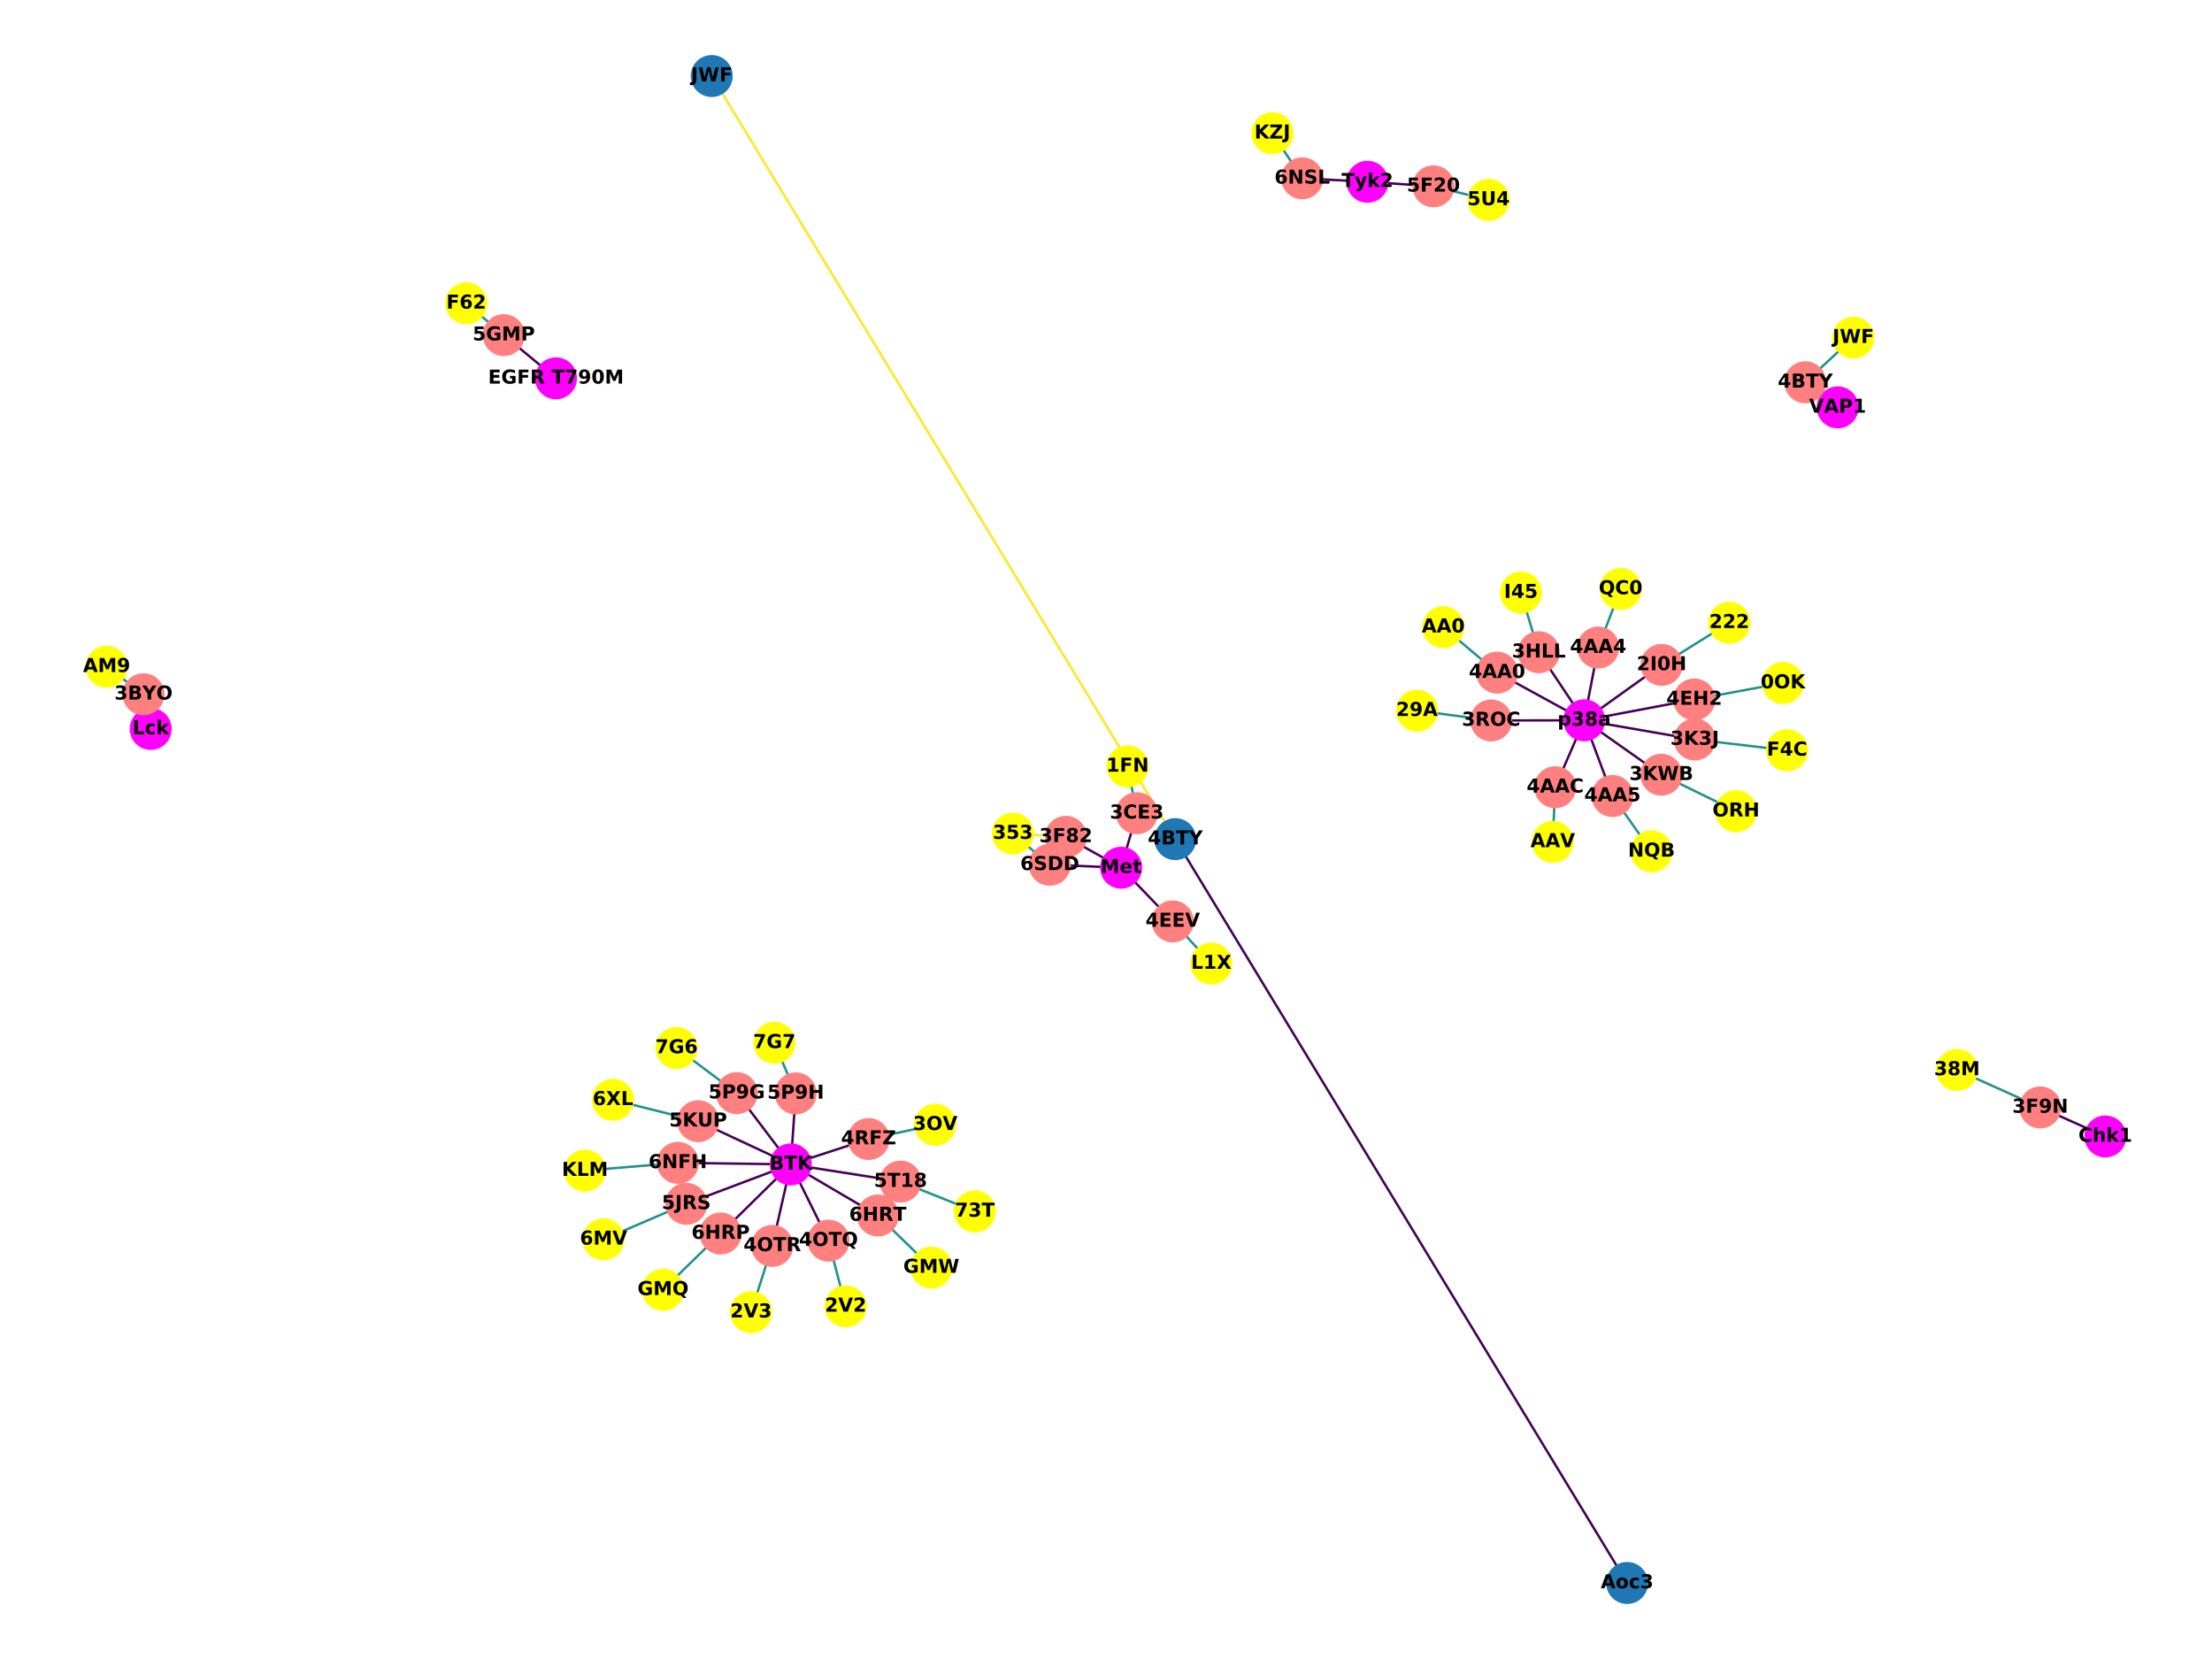 <?xml version="1.0" encoding="utf-8" standalone="no"?>
<!DOCTYPE svg PUBLIC "-//W3C//DTD SVG 1.1//EN"
  "http://www.w3.org/Graphics/SVG/1.1/DTD/svg11.dtd">
<!-- Created with matplotlib (https://matplotlib.org/) -->
<svg height="345.6pt" version="1.1" viewBox="0 0 460.8 345.6" width="460.8pt" xmlns="http://www.w3.org/2000/svg" xmlns:xlink="http://www.w3.org/1999/xlink">
 <defs>
  <style type="text/css">
*{stroke-linecap:butt;stroke-linejoin:round;}
  </style>
 </defs>
 <g id="figure_1">
  <g id="patch_1">
   <path d="M 0 345.6 
L 460.8 345.6 
L 460.8 0 
L 0 0 
z
" style="fill:#ffffff;"/>
  </g>
  <g id="axes_1">
   <g id="LineCollection_1">
    <path clip-path="url(#pe5c694b53a)" d="M 338.961 329.764 
L 244.832 174.803 
" style="fill:none;stroke:#440154;stroke-width:0.5;"/>
    <path clip-path="url(#pe5c694b53a)" d="M 148.27 15.836 
L 244.832 174.803 
" style="fill:none;stroke:#fde725;stroke-width:0.5;"/>
   </g>
   <g id="LineCollection_2">
    <path clip-path="url(#pe5c694b53a)" d="M 164.74 242.564 
L 142.969 250.772 
" style="fill:none;stroke:#440154;stroke-width:0.5;"/>
    <path clip-path="url(#pe5c694b53a)" d="M 164.74 242.564 
L 165.762 227.773 
" style="fill:none;stroke:#440154;stroke-width:0.5;"/>
    <path clip-path="url(#pe5c694b53a)" d="M 164.74 242.564 
L 172.594 258.447 
" style="fill:none;stroke:#440154;stroke-width:0.5;"/>
    <path clip-path="url(#pe5c694b53a)" d="M 164.74 242.564 
L 145.432 233.559 
" style="fill:none;stroke:#440154;stroke-width:0.5;"/>
    <path clip-path="url(#pe5c694b53a)" d="M 164.74 242.564 
L 153.478 227.712 
" style="fill:none;stroke:#440154;stroke-width:0.5;"/>
    <path clip-path="url(#pe5c694b53a)" d="M 164.74 242.564 
L 160.881 259.541 
" style="fill:none;stroke:#440154;stroke-width:0.5;"/>
    <path clip-path="url(#pe5c694b53a)" d="M 164.74 242.564 
L 182.856 253.204 
" style="fill:none;stroke:#440154;stroke-width:0.5;"/>
    <path clip-path="url(#pe5c694b53a)" d="M 164.74 242.564 
L 180.949 237.281 
" style="fill:none;stroke:#440154;stroke-width:0.5;"/>
    <path clip-path="url(#pe5c694b53a)" d="M 164.74 242.564 
L 187.595 246.146 
" style="fill:none;stroke:#440154;stroke-width:0.5;"/>
    <path clip-path="url(#pe5c694b53a)" d="M 164.74 242.564 
L 150.117 256.964 
" style="fill:none;stroke:#440154;stroke-width:0.5;"/>
    <path clip-path="url(#pe5c694b53a)" d="M 164.74 242.564 
L 141.205 242.243 
" style="fill:none;stroke:#440154;stroke-width:0.5;"/>
    <path clip-path="url(#pe5c694b53a)" d="M 142.969 250.772 
L 125.733 258.174 
" style="fill:none;stroke:#21918c;stroke-width:0.5;"/>
    <path clip-path="url(#pe5c694b53a)" d="M 165.762 227.773 
L 161.32 217.228 
" style="fill:none;stroke:#21918c;stroke-width:0.5;"/>
    <path clip-path="url(#pe5c694b53a)" d="M 172.594 258.447 
L 176.167 272.128 
" style="fill:none;stroke:#21918c;stroke-width:0.5;"/>
    <path clip-path="url(#pe5c694b53a)" d="M 145.432 233.559 
L 127.686 229.106 
" style="fill:none;stroke:#21918c;stroke-width:0.5;"/>
    <path clip-path="url(#pe5c694b53a)" d="M 153.478 227.712 
L 140.935 218.311 
" style="fill:none;stroke:#21918c;stroke-width:0.5;"/>
    <path clip-path="url(#pe5c694b53a)" d="M 160.881 259.541 
L 156.453 273.342 
" style="fill:none;stroke:#21918c;stroke-width:0.5;"/>
    <path clip-path="url(#pe5c694b53a)" d="M 182.856 253.204 
L 194.015 264.047 
" style="fill:none;stroke:#21918c;stroke-width:0.5;"/>
    <path clip-path="url(#pe5c694b53a)" d="M 180.949 237.281 
L 194.824 234.304 
" style="fill:none;stroke:#21918c;stroke-width:0.5;"/>
    <path clip-path="url(#pe5c694b53a)" d="M 187.595 246.146 
L 203.074 252.354 
" style="fill:none;stroke:#21918c;stroke-width:0.5;"/>
    <path clip-path="url(#pe5c694b53a)" d="M 150.117 256.964 
L 138.125 268.684 
" style="fill:none;stroke:#21918c;stroke-width:0.5;"/>
    <path clip-path="url(#pe5c694b53a)" d="M 141.205 242.243 
L 121.852 243.854 
" style="fill:none;stroke:#21918c;stroke-width:0.5;"/>
    <path clip-path="url(#pe5c694b53a)" d="M 438.583 236.743 
L 425.02 230.696 
" style="fill:none;stroke:#440154;stroke-width:0.5;"/>
    <path clip-path="url(#pe5c694b53a)" d="M 425.02 230.696 
L 407.682 222.883 
" style="fill:none;stroke:#21918c;stroke-width:0.5;"/>
    <path clip-path="url(#pe5c694b53a)" d="M 115.82 78.81 
L 104.948 69.811 
" style="fill:none;stroke:#440154;stroke-width:0.5;"/>
    <path clip-path="url(#pe5c694b53a)" d="M 104.948 69.811 
L 97.137 63.188 
" style="fill:none;stroke:#21918c;stroke-width:0.5;"/>
    <path clip-path="url(#pe5c694b53a)" d="M 31.397 151.849 
L 29.898 144.627 
" style="fill:none;stroke:#440154;stroke-width:0.5;"/>
    <path clip-path="url(#pe5c694b53a)" d="M 29.898 144.627 
L 22.217 138.894 
" style="fill:none;stroke:#21918c;stroke-width:0.5;"/>
    <path clip-path="url(#pe5c694b53a)" d="M 233.548 180.755 
L 218.688 180.146 
" style="fill:none;stroke:#440154;stroke-width:0.5;"/>
    <path clip-path="url(#pe5c694b53a)" d="M 233.548 180.755 
L 236.816 169.412 
" style="fill:none;stroke:#440154;stroke-width:0.5;"/>
    <path clip-path="url(#pe5c694b53a)" d="M 233.548 180.755 
L 222.039 174.324 
" style="fill:none;stroke:#440154;stroke-width:0.5;"/>
    <path clip-path="url(#pe5c694b53a)" d="M 233.548 180.755 
L 244.3 191.947 
" style="fill:none;stroke:#440154;stroke-width:0.5;"/>
    <path clip-path="url(#pe5c694b53a)" d="M 218.688 180.146 
L 210.994 173.646 
" style="fill:none;stroke:#21918c;stroke-width:0.5;"/>
    <path clip-path="url(#pe5c694b53a)" d="M 210.994 173.646 
L 222.039 174.324 
" style="fill:none;stroke:#fde725;stroke-width:0.5;"/>
    <path clip-path="url(#pe5c694b53a)" d="M 236.816 169.412 
L 234.893 159.649 
" style="fill:none;stroke:#21918c;stroke-width:0.5;"/>
    <path clip-path="url(#pe5c694b53a)" d="M 244.3 191.947 
L 252.324 200.715 
" style="fill:none;stroke:#21918c;stroke-width:0.5;"/>
    <path clip-path="url(#pe5c694b53a)" d="M 330.021 150.051 
L 346.085 161.39 
" style="fill:none;stroke:#440154;stroke-width:0.5;"/>
    <path clip-path="url(#pe5c694b53a)" d="M 330.021 150.051 
L 311.868 140.117 
" style="fill:none;stroke:#440154;stroke-width:0.5;"/>
    <path clip-path="url(#pe5c694b53a)" d="M 330.021 150.051 
L 332.936 134.903 
" style="fill:none;stroke:#440154;stroke-width:0.5;"/>
    <path clip-path="url(#pe5c694b53a)" d="M 330.021 150.051 
L 323.974 163.997 
" style="fill:none;stroke:#440154;stroke-width:0.5;"/>
    <path clip-path="url(#pe5c694b53a)" d="M 330.021 150.051 
L 335.911 165.825 
" style="fill:none;stroke:#440154;stroke-width:0.5;"/>
    <path clip-path="url(#pe5c694b53a)" d="M 330.021 150.051 
L 346.15 138.508 
" style="fill:none;stroke:#440154;stroke-width:0.5;"/>
    <path clip-path="url(#pe5c694b53a)" d="M 330.021 150.051 
L 353.053 154.049 
" style="fill:none;stroke:#440154;stroke-width:0.5;"/>
    <path clip-path="url(#pe5c694b53a)" d="M 330.021 150.051 
L 352.949 145.71 
" style="fill:none;stroke:#440154;stroke-width:0.5;"/>
    <path clip-path="url(#pe5c694b53a)" d="M 330.021 150.051 
L 320.561 135.873 
" style="fill:none;stroke:#440154;stroke-width:0.5;"/>
    <path clip-path="url(#pe5c694b53a)" d="M 330.021 150.051 
L 310.632 150.086 
" style="fill:none;stroke:#440154;stroke-width:0.5;"/>
    <path clip-path="url(#pe5c694b53a)" d="M 346.085 161.39 
L 361.647 168.98 
" style="fill:none;stroke:#21918c;stroke-width:0.5;"/>
    <path clip-path="url(#pe5c694b53a)" d="M 311.868 140.117 
L 300.659 130.644 
" style="fill:none;stroke:#21918c;stroke-width:0.5;"/>
    <path clip-path="url(#pe5c694b53a)" d="M 332.936 134.903 
L 337.612 122.687 
" style="fill:none;stroke:#21918c;stroke-width:0.5;"/>
    <path clip-path="url(#pe5c694b53a)" d="M 323.974 163.997 
L 323.46 175.374 
" style="fill:none;stroke:#21918c;stroke-width:0.5;"/>
    <path clip-path="url(#pe5c694b53a)" d="M 335.911 165.825 
L 344.037 177.352 
" style="fill:none;stroke:#21918c;stroke-width:0.5;"/>
    <path clip-path="url(#pe5c694b53a)" d="M 346.15 138.508 
L 360.242 129.731 
" style="fill:none;stroke:#21918c;stroke-width:0.5;"/>
    <path clip-path="url(#pe5c694b53a)" d="M 353.053 154.049 
L 372.275 156.308 
" style="fill:none;stroke:#21918c;stroke-width:0.5;"/>
    <path clip-path="url(#pe5c694b53a)" d="M 352.949 145.71 
L 371.417 142.284 
" style="fill:none;stroke:#21918c;stroke-width:0.5;"/>
    <path clip-path="url(#pe5c694b53a)" d="M 320.561 135.873 
L 316.84 123.448 
" style="fill:none;stroke:#21918c;stroke-width:0.5;"/>
    <path clip-path="url(#pe5c694b53a)" d="M 310.632 150.086 
L 295.179 148.043 
" style="fill:none;stroke:#21918c;stroke-width:0.5;"/>
    <path clip-path="url(#pe5c694b53a)" d="M 284.858 37.867 
L 298.608 38.813 
" style="fill:none;stroke:#440154;stroke-width:0.5;"/>
    <path clip-path="url(#pe5c694b53a)" d="M 284.858 37.867 
L 271.276 37.148 
" style="fill:none;stroke:#440154;stroke-width:0.5;"/>
    <path clip-path="url(#pe5c694b53a)" d="M 298.608 38.813 
L 310.091 41.641 
" style="fill:none;stroke:#21918c;stroke-width:0.5;"/>
    <path clip-path="url(#pe5c694b53a)" d="M 271.276 37.148 
L 265.067 27.758 
" style="fill:none;stroke:#21918c;stroke-width:0.5;"/>
    <path clip-path="url(#pe5c694b53a)" d="M 382.817 84.864 
L 376.073 79.636 
" style="fill:none;stroke:#440154;stroke-width:0.5;"/>
    <path clip-path="url(#pe5c694b53a)" d="M 376.073 79.636 
L 386.075 70.341 
" style="fill:none;stroke:#21918c;stroke-width:0.5;"/>
   </g>
   <g id="PathCollection_1">
    <defs>
     <path d="M 0 3.873 
C 1.027 3.873 2.012 3.465 2.739 2.739 
C 3.465 2.012 3.873 1.027 3.873 0 
C 3.873 -1.027 3.465 -2.012 2.739 -2.739 
C 2.012 -3.465 1.027 -3.873 0 -3.873 
C -1.027 -3.873 -2.012 -3.465 -2.739 -2.739 
C -3.465 -2.012 -3.873 -1.027 -3.873 0 
C -3.873 1.027 -3.465 2.012 -2.739 2.739 
C -2.012 3.465 -1.027 3.873 0 3.873 
z
" id="m1b37d7776d" style="stroke:#1f78b4;"/>
    </defs>
    <g clip-path="url(#pe5c694b53a)">
     <use style="fill:#1f78b4;stroke:#1f78b4;" x="338.961" xlink:href="#m1b37d7776d" y="329.764"/>
     <use style="fill:#1f78b4;stroke:#1f78b4;" x="148.27" xlink:href="#m1b37d7776d" y="15.836"/>
     <use style="fill:#1f78b4;stroke:#1f78b4;" x="244.832" xlink:href="#m1b37d7776d" y="174.803"/>
    </g>
   </g>
   <g id="PathCollection_2">
    <defs>
     <path d="M 0 3.873 
C 1.027 3.873 2.012 3.465 2.739 2.739 
C 3.465 2.012 3.873 1.027 3.873 0 
C 3.873 -1.027 3.465 -2.012 2.739 -2.739 
C 2.012 -3.465 1.027 -3.873 0 -3.873 
C -1.027 -3.873 -2.012 -3.465 -2.739 -2.739 
C -3.465 -2.012 -3.873 -1.027 -3.873 0 
C -3.873 1.027 -3.465 2.012 -2.739 2.739 
C -2.012 3.465 -1.027 3.873 0 3.873 
z
" id="C0_0_1abd8cdd27"/>
    </defs>
    <g clip-path="url(#pe5c694b53a)">
     <use style="fill:#ff00ff;stroke:#ff00ff;" x="164.74" xlink:href="#C0_0_1abd8cdd27" y="242.564"/>
    </g>
    <g clip-path="url(#pe5c694b53a)">
     <use style="fill:#ff807f;stroke:#ff807f;" x="142.969" xlink:href="#C0_0_1abd8cdd27" y="250.772"/>
    </g>
    <g clip-path="url(#pe5c694b53a)">
     <use style="fill:#ffff00;stroke:#ffff00;" x="125.733" xlink:href="#C0_0_1abd8cdd27" y="258.174"/>
    </g>
    <g clip-path="url(#pe5c694b53a)">
     <use style="fill:#ff807f;stroke:#ff807f;" x="165.762" xlink:href="#C0_0_1abd8cdd27" y="227.773"/>
    </g>
    <g clip-path="url(#pe5c694b53a)">
     <use style="fill:#ffff00;stroke:#ffff00;" x="161.32" xlink:href="#C0_0_1abd8cdd27" y="217.228"/>
    </g>
    <g clip-path="url(#pe5c694b53a)">
     <use style="fill:#ff807f;stroke:#ff807f;" x="172.594" xlink:href="#C0_0_1abd8cdd27" y="258.447"/>
    </g>
    <g clip-path="url(#pe5c694b53a)">
     <use style="fill:#ffff00;stroke:#ffff00;" x="176.167" xlink:href="#C0_0_1abd8cdd27" y="272.128"/>
    </g>
    <g clip-path="url(#pe5c694b53a)">
     <use style="fill:#ff807f;stroke:#ff807f;" x="145.432" xlink:href="#C0_0_1abd8cdd27" y="233.559"/>
    </g>
    <g clip-path="url(#pe5c694b53a)">
     <use style="fill:#ffff00;stroke:#ffff00;" x="127.686" xlink:href="#C0_0_1abd8cdd27" y="229.106"/>
    </g>
    <g clip-path="url(#pe5c694b53a)">
     <use style="fill:#ff807f;stroke:#ff807f;" x="153.478" xlink:href="#C0_0_1abd8cdd27" y="227.712"/>
    </g>
    <g clip-path="url(#pe5c694b53a)">
     <use style="fill:#ffff00;stroke:#ffff00;" x="140.935" xlink:href="#C0_0_1abd8cdd27" y="218.311"/>
    </g>
    <g clip-path="url(#pe5c694b53a)">
     <use style="fill:#ff807f;stroke:#ff807f;" x="160.881" xlink:href="#C0_0_1abd8cdd27" y="259.541"/>
    </g>
    <g clip-path="url(#pe5c694b53a)">
     <use style="fill:#ffff00;stroke:#ffff00;" x="156.453" xlink:href="#C0_0_1abd8cdd27" y="273.342"/>
    </g>
    <g clip-path="url(#pe5c694b53a)">
     <use style="fill:#ff807f;stroke:#ff807f;" x="182.856" xlink:href="#C0_0_1abd8cdd27" y="253.204"/>
    </g>
    <g clip-path="url(#pe5c694b53a)">
     <use style="fill:#ffff00;stroke:#ffff00;" x="194.015" xlink:href="#C0_0_1abd8cdd27" y="264.047"/>
    </g>
    <g clip-path="url(#pe5c694b53a)">
     <use style="fill:#ff807f;stroke:#ff807f;" x="180.949" xlink:href="#C0_0_1abd8cdd27" y="237.281"/>
    </g>
    <g clip-path="url(#pe5c694b53a)">
     <use style="fill:#ffff00;stroke:#ffff00;" x="194.824" xlink:href="#C0_0_1abd8cdd27" y="234.304"/>
    </g>
    <g clip-path="url(#pe5c694b53a)">
     <use style="fill:#ff807f;stroke:#ff807f;" x="187.595" xlink:href="#C0_0_1abd8cdd27" y="246.146"/>
    </g>
    <g clip-path="url(#pe5c694b53a)">
     <use style="fill:#ffff00;stroke:#ffff00;" x="203.074" xlink:href="#C0_0_1abd8cdd27" y="252.354"/>
    </g>
    <g clip-path="url(#pe5c694b53a)">
     <use style="fill:#ff807f;stroke:#ff807f;" x="150.117" xlink:href="#C0_0_1abd8cdd27" y="256.964"/>
    </g>
    <g clip-path="url(#pe5c694b53a)">
     <use style="fill:#ffff00;stroke:#ffff00;" x="138.125" xlink:href="#C0_0_1abd8cdd27" y="268.684"/>
    </g>
    <g clip-path="url(#pe5c694b53a)">
     <use style="fill:#ff807f;stroke:#ff807f;" x="141.205" xlink:href="#C0_0_1abd8cdd27" y="242.243"/>
    </g>
    <g clip-path="url(#pe5c694b53a)">
     <use style="fill:#ffff00;stroke:#ffff00;" x="121.852" xlink:href="#C0_0_1abd8cdd27" y="243.854"/>
    </g>
    <g clip-path="url(#pe5c694b53a)">
     <use style="fill:#ff00ff;stroke:#ff00ff;" x="438.583" xlink:href="#C0_0_1abd8cdd27" y="236.743"/>
    </g>
    <g clip-path="url(#pe5c694b53a)">
     <use style="fill:#ff807f;stroke:#ff807f;" x="425.02" xlink:href="#C0_0_1abd8cdd27" y="230.696"/>
    </g>
    <g clip-path="url(#pe5c694b53a)">
     <use style="fill:#ffff00;stroke:#ffff00;" x="407.682" xlink:href="#C0_0_1abd8cdd27" y="222.883"/>
    </g>
    <g clip-path="url(#pe5c694b53a)">
     <use style="fill:#ff00ff;stroke:#ff00ff;" x="115.82" xlink:href="#C0_0_1abd8cdd27" y="78.81"/>
    </g>
    <g clip-path="url(#pe5c694b53a)">
     <use style="fill:#ff807f;stroke:#ff807f;" x="104.948" xlink:href="#C0_0_1abd8cdd27" y="69.811"/>
    </g>
    <g clip-path="url(#pe5c694b53a)">
     <use style="fill:#ffff00;stroke:#ffff00;" x="97.137" xlink:href="#C0_0_1abd8cdd27" y="63.188"/>
    </g>
    <g clip-path="url(#pe5c694b53a)">
     <use style="fill:#ff00ff;stroke:#ff00ff;" x="31.397" xlink:href="#C0_0_1abd8cdd27" y="151.849"/>
    </g>
    <g clip-path="url(#pe5c694b53a)">
     <use style="fill:#ff807f;stroke:#ff807f;" x="29.898" xlink:href="#C0_0_1abd8cdd27" y="144.627"/>
    </g>
    <g clip-path="url(#pe5c694b53a)">
     <use style="fill:#ffff00;stroke:#ffff00;" x="22.217" xlink:href="#C0_0_1abd8cdd27" y="138.894"/>
    </g>
    <g clip-path="url(#pe5c694b53a)">
     <use style="fill:#ff00ff;stroke:#ff00ff;" x="233.548" xlink:href="#C0_0_1abd8cdd27" y="180.755"/>
    </g>
    <g clip-path="url(#pe5c694b53a)">
     <use style="fill:#ff807f;stroke:#ff807f;" x="218.688" xlink:href="#C0_0_1abd8cdd27" y="180.146"/>
    </g>
    <g clip-path="url(#pe5c694b53a)">
     <use style="fill:#ffff00;stroke:#ffff00;" x="210.994" xlink:href="#C0_0_1abd8cdd27" y="173.646"/>
    </g>
    <g clip-path="url(#pe5c694b53a)">
     <use style="fill:#ff807f;stroke:#ff807f;" x="236.816" xlink:href="#C0_0_1abd8cdd27" y="169.412"/>
    </g>
    <g clip-path="url(#pe5c694b53a)">
     <use style="fill:#ffff00;stroke:#ffff00;" x="234.893" xlink:href="#C0_0_1abd8cdd27" y="159.649"/>
    </g>
    <g clip-path="url(#pe5c694b53a)">
     <use style="fill:#ff807f;stroke:#ff807f;" x="222.039" xlink:href="#C0_0_1abd8cdd27" y="174.324"/>
    </g>
    <g clip-path="url(#pe5c694b53a)">
     <use style="fill:#ff807f;stroke:#ff807f;" x="244.3" xlink:href="#C0_0_1abd8cdd27" y="191.947"/>
    </g>
    <g clip-path="url(#pe5c694b53a)">
     <use style="fill:#ffff00;stroke:#ffff00;" x="252.324" xlink:href="#C0_0_1abd8cdd27" y="200.715"/>
    </g>
    <g clip-path="url(#pe5c694b53a)">
     <use style="fill:#ff00ff;stroke:#ff00ff;" x="330.021" xlink:href="#C0_0_1abd8cdd27" y="150.051"/>
    </g>
    <g clip-path="url(#pe5c694b53a)">
     <use style="fill:#ff807f;stroke:#ff807f;" x="346.085" xlink:href="#C0_0_1abd8cdd27" y="161.39"/>
    </g>
    <g clip-path="url(#pe5c694b53a)">
     <use style="fill:#ffff00;stroke:#ffff00;" x="361.647" xlink:href="#C0_0_1abd8cdd27" y="168.98"/>
    </g>
    <g clip-path="url(#pe5c694b53a)">
     <use style="fill:#ff807f;stroke:#ff807f;" x="311.868" xlink:href="#C0_0_1abd8cdd27" y="140.117"/>
    </g>
    <g clip-path="url(#pe5c694b53a)">
     <use style="fill:#ffff00;stroke:#ffff00;" x="300.659" xlink:href="#C0_0_1abd8cdd27" y="130.644"/>
    </g>
    <g clip-path="url(#pe5c694b53a)">
     <use style="fill:#ff807f;stroke:#ff807f;" x="332.936" xlink:href="#C0_0_1abd8cdd27" y="134.903"/>
    </g>
    <g clip-path="url(#pe5c694b53a)">
     <use style="fill:#ffff00;stroke:#ffff00;" x="337.612" xlink:href="#C0_0_1abd8cdd27" y="122.687"/>
    </g>
    <g clip-path="url(#pe5c694b53a)">
     <use style="fill:#ff807f;stroke:#ff807f;" x="323.974" xlink:href="#C0_0_1abd8cdd27" y="163.997"/>
    </g>
    <g clip-path="url(#pe5c694b53a)">
     <use style="fill:#ffff00;stroke:#ffff00;" x="323.46" xlink:href="#C0_0_1abd8cdd27" y="175.374"/>
    </g>
    <g clip-path="url(#pe5c694b53a)">
     <use style="fill:#ff807f;stroke:#ff807f;" x="335.911" xlink:href="#C0_0_1abd8cdd27" y="165.825"/>
    </g>
    <g clip-path="url(#pe5c694b53a)">
     <use style="fill:#ffff00;stroke:#ffff00;" x="344.037" xlink:href="#C0_0_1abd8cdd27" y="177.352"/>
    </g>
    <g clip-path="url(#pe5c694b53a)">
     <use style="fill:#ff807f;stroke:#ff807f;" x="346.15" xlink:href="#C0_0_1abd8cdd27" y="138.508"/>
    </g>
    <g clip-path="url(#pe5c694b53a)">
     <use style="fill:#ffff00;stroke:#ffff00;" x="360.242" xlink:href="#C0_0_1abd8cdd27" y="129.731"/>
    </g>
    <g clip-path="url(#pe5c694b53a)">
     <use style="fill:#ff807f;stroke:#ff807f;" x="353.053" xlink:href="#C0_0_1abd8cdd27" y="154.049"/>
    </g>
    <g clip-path="url(#pe5c694b53a)">
     <use style="fill:#ffff00;stroke:#ffff00;" x="372.275" xlink:href="#C0_0_1abd8cdd27" y="156.308"/>
    </g>
    <g clip-path="url(#pe5c694b53a)">
     <use style="fill:#ff807f;stroke:#ff807f;" x="352.949" xlink:href="#C0_0_1abd8cdd27" y="145.71"/>
    </g>
    <g clip-path="url(#pe5c694b53a)">
     <use style="fill:#ffff00;stroke:#ffff00;" x="371.417" xlink:href="#C0_0_1abd8cdd27" y="142.284"/>
    </g>
    <g clip-path="url(#pe5c694b53a)">
     <use style="fill:#ff807f;stroke:#ff807f;" x="320.561" xlink:href="#C0_0_1abd8cdd27" y="135.873"/>
    </g>
    <g clip-path="url(#pe5c694b53a)">
     <use style="fill:#ffff00;stroke:#ffff00;" x="316.84" xlink:href="#C0_0_1abd8cdd27" y="123.448"/>
    </g>
    <g clip-path="url(#pe5c694b53a)">
     <use style="fill:#ff807f;stroke:#ff807f;" x="310.632" xlink:href="#C0_0_1abd8cdd27" y="150.086"/>
    </g>
    <g clip-path="url(#pe5c694b53a)">
     <use style="fill:#ffff00;stroke:#ffff00;" x="295.179" xlink:href="#C0_0_1abd8cdd27" y="148.043"/>
    </g>
    <g clip-path="url(#pe5c694b53a)">
     <use style="fill:#ff00ff;stroke:#ff00ff;" x="284.858" xlink:href="#C0_0_1abd8cdd27" y="37.867"/>
    </g>
    <g clip-path="url(#pe5c694b53a)">
     <use style="fill:#ff807f;stroke:#ff807f;" x="298.608" xlink:href="#C0_0_1abd8cdd27" y="38.813"/>
    </g>
    <g clip-path="url(#pe5c694b53a)">
     <use style="fill:#ffff00;stroke:#ffff00;" x="310.091" xlink:href="#C0_0_1abd8cdd27" y="41.641"/>
    </g>
    <g clip-path="url(#pe5c694b53a)">
     <use style="fill:#ff807f;stroke:#ff807f;" x="271.276" xlink:href="#C0_0_1abd8cdd27" y="37.148"/>
    </g>
    <g clip-path="url(#pe5c694b53a)">
     <use style="fill:#ffff00;stroke:#ffff00;" x="265.067" xlink:href="#C0_0_1abd8cdd27" y="27.758"/>
    </g>
    <g clip-path="url(#pe5c694b53a)">
     <use style="fill:#ff00ff;stroke:#ff00ff;" x="382.817" xlink:href="#C0_0_1abd8cdd27" y="84.864"/>
    </g>
    <g clip-path="url(#pe5c694b53a)">
     <use style="fill:#ff807f;stroke:#ff807f;" x="376.073" xlink:href="#C0_0_1abd8cdd27" y="79.636"/>
    </g>
    <g clip-path="url(#pe5c694b53a)">
     <use style="fill:#ffff00;stroke:#ffff00;" x="386.075" xlink:href="#C0_0_1abd8cdd27" y="70.341"/>
    </g>
   </g>
   <g id="text_1">
    <g clip-path="url(#pe5c694b53a)">
     <!-- Aoc3 -->
     <defs>
      <path d="M 53.422 13.281 
L 24.031 13.281 
L 19.391 0 
L 0.484 0 
L 27.484 72.906 
L 49.906 72.906 
L 76.906 0 
L 58.016 0 
z
M 28.719 26.812 
L 48.688 26.812 
L 38.719 55.812 
z
" id="DejaVuSans-Bold-65"/>
      <path d="M 34.422 43.5 
Q 28.609 43.5 25.562 39.328 
Q 22.516 35.156 22.516 27.297 
Q 22.516 19.438 25.562 15.25 
Q 28.609 11.078 34.422 11.078 
Q 40.141 11.078 43.156 15.25 
Q 46.188 19.438 46.188 27.297 
Q 46.188 35.156 43.156 39.328 
Q 40.141 43.5 34.422 43.5 
z
M 34.422 56 
Q 48.531 56 56.469 48.375 
Q 64.406 40.766 64.406 27.297 
Q 64.406 13.812 56.469 6.188 
Q 48.531 -1.422 34.422 -1.422 
Q 20.266 -1.422 12.281 6.188 
Q 4.297 13.812 4.297 27.297 
Q 4.297 40.766 12.281 48.375 
Q 20.266 56 34.422 56 
z
" id="DejaVuSans-Bold-111"/>
      <path d="M 52.594 52.984 
L 52.594 38.719 
Q 49.031 41.156 45.438 42.328 
Q 41.844 43.5 37.984 43.5 
Q 30.672 43.5 26.594 39.234 
Q 22.516 34.969 22.516 27.297 
Q 22.516 19.625 26.594 15.344 
Q 30.672 11.078 37.984 11.078 
Q 42.094 11.078 45.781 12.297 
Q 49.469 13.531 52.594 15.922 
L 52.594 1.609 
Q 48.484 0.094 44.266 -0.656 
Q 40.047 -1.422 35.797 -1.422 
Q 21 -1.422 12.641 6.172 
Q 4.297 13.766 4.297 27.297 
Q 4.297 40.828 12.641 48.406 
Q 21 56 35.797 56 
Q 40.094 56 44.266 55.25 
Q 48.438 54.5 52.594 52.984 
z
" id="DejaVuSans-Bold-99"/>
      <path d="M 46.578 39.312 
Q 53.953 37.406 57.781 32.688 
Q 61.625 27.984 61.625 20.703 
Q 61.625 9.859 53.312 4.219 
Q 45.016 -1.422 29.109 -1.422 
Q 23.484 -1.422 17.844 -0.516 
Q 12.203 0.391 6.688 2.203 
L 6.688 16.703 
Q 11.969 14.062 17.156 12.719 
Q 22.359 11.375 27.391 11.375 
Q 34.859 11.375 38.844 13.953 
Q 42.828 16.547 42.828 21.391 
Q 42.828 26.375 38.75 28.938 
Q 34.672 31.5 26.703 31.5 
L 19.188 31.5 
L 19.188 43.609 
L 27.094 43.609 
Q 34.188 43.609 37.641 45.828 
Q 41.109 48.047 41.109 52.594 
Q 41.109 56.781 37.734 59.078 
Q 34.375 61.375 28.219 61.375 
Q 23.688 61.375 19.047 60.344 
Q 14.406 59.328 9.812 57.328 
L 9.812 71.094 
Q 15.375 72.656 20.844 73.438 
Q 26.312 74.219 31.594 74.219 
Q 45.797 74.219 52.844 69.547 
Q 59.906 64.891 59.906 55.516 
Q 59.906 49.125 56.531 45.047 
Q 53.172 40.969 46.578 39.312 
z
" id="DejaVuSans-Bold-51"/>
     </defs>
     <g transform="translate(333.462 330.867)scale(0.04 -0.04)">
      <use xlink:href="#DejaVuSans-Bold-65"/>
      <use x="77.393" xlink:href="#DejaVuSans-Bold-111"/>
      <use x="146.094" xlink:href="#DejaVuSans-Bold-99"/>
      <use x="205.371" xlink:href="#DejaVuSans-Bold-51"/>
     </g>
    </g>
   </g>
   <g id="text_2">
    <g clip-path="url(#pe5c694b53a)">
     <!-- JWF -->
     <defs>
      <path d="M 9.188 72.906 
L 27.984 72.906 
L 27.984 7.078 
Q 27.984 -6.547 20.578 -13.281 
Q 13.188 -20.016 -1.812 -20.016 
L -5.609 -20.016 
L -5.609 -5.812 
L -2.688 -5.812 
Q 3.172 -5.812 6.172 -2.531 
Q 9.188 0.734 9.188 7.078 
z
" id="DejaVuSans-Bold-74"/>
      <path d="M 2.984 72.906 
L 21 72.906 
L 33.594 19.922 
L 46.094 72.906 
L 64.203 72.906 
L 76.703 19.922 
L 89.312 72.906 
L 107.172 72.906 
L 89.984 0 
L 68.312 0 
L 55.078 55.422 
L 42 0 
L 20.312 0 
z
" id="DejaVuSans-Bold-87"/>
      <path d="M 9.188 72.906 
L 59.906 72.906 
L 59.906 58.688 
L 27.984 58.688 
L 27.984 45.125 
L 58.016 45.125 
L 58.016 30.906 
L 27.984 30.906 
L 27.984 0 
L 9.188 0 
z
" id="DejaVuSans-Bold-70"/>
     </defs>
     <g transform="translate(143.954 16.94)scale(0.04 -0.04)">
      <use xlink:href="#DejaVuSans-Bold-74"/>
      <use x="37.207" xlink:href="#DejaVuSans-Bold-87"/>
      <use x="147.51" xlink:href="#DejaVuSans-Bold-70"/>
     </g>
    </g>
   </g>
   <g id="text_3">
    <g clip-path="url(#pe5c694b53a)">
     <!-- 4BTY -->
     <defs>
      <path d="M 36.812 57.422 
L 16.219 26.906 
L 36.812 26.906 
z
M 33.688 72.906 
L 54.594 72.906 
L 54.594 26.906 
L 64.984 26.906 
L 64.984 13.281 
L 54.594 13.281 
L 54.594 0 
L 36.812 0 
L 36.812 13.281 
L 4.5 13.281 
L 4.5 29.391 
z
" id="DejaVuSans-Bold-52"/>
      <path d="M 38.375 44.672 
Q 42.828 44.672 45.109 46.625 
Q 47.406 48.578 47.406 52.391 
Q 47.406 56.156 45.109 58.125 
Q 42.828 60.109 38.375 60.109 
L 27.984 60.109 
L 27.984 44.672 
z
M 39.016 12.797 
Q 44.672 12.797 47.531 15.188 
Q 50.391 17.578 50.391 22.406 
Q 50.391 27.156 47.562 29.516 
Q 44.734 31.891 39.016 31.891 
L 27.984 31.891 
L 27.984 12.797 
z
M 56.5 39.016 
Q 62.547 37.25 65.859 32.516 
Q 69.188 27.781 69.188 20.906 
Q 69.188 10.359 62.062 5.172 
Q 54.938 0 40.375 0 
L 9.188 0 
L 9.188 72.906 
L 37.406 72.906 
Q 52.594 72.906 59.406 68.312 
Q 66.219 63.719 66.219 53.609 
Q 66.219 48.297 63.719 44.562 
Q 61.234 40.828 56.5 39.016 
z
" id="DejaVuSans-Bold-66"/>
      <path d="M 0.484 72.906 
L 67.672 72.906 
L 67.672 58.688 
L 43.5 58.688 
L 43.5 0 
L 24.703 0 
L 24.703 58.688 
L 0.484 58.688 
z
" id="DejaVuSans-Bold-84"/>
      <path d="M -0.984 72.906 
L 19.578 72.906 
L 36.188 46.922 
L 52.781 72.906 
L 73.391 72.906 
L 45.609 30.719 
L 45.609 0 
L 26.812 0 
L 26.812 30.719 
z
" id="DejaVuSans-Bold-89"/>
     </defs>
     <g transform="translate(239.103 175.906)scale(0.04 -0.04)">
      <use xlink:href="#DejaVuSans-Bold-52"/>
      <use x="69.58" xlink:href="#DejaVuSans-Bold-66"/>
      <use x="145.801" xlink:href="#DejaVuSans-Bold-84"/>
      <use x="214.014" xlink:href="#DejaVuSans-Bold-89"/>
     </g>
    </g>
   </g>
   <g id="text_4">
    <g clip-path="url(#pe5c694b53a)">
     <!-- BTK -->
     <defs>
      <path d="M 9.188 72.906 
L 27.984 72.906 
L 27.984 46.297 
L 55.078 72.906 
L 76.906 72.906 
L 41.797 38.375 
L 80.516 0 
L 56.984 0 
L 27.984 28.719 
L 27.984 0 
L 9.188 0 
z
" id="DejaVuSans-Bold-75"/>
     </defs>
     <g transform="translate(160.302 243.668)scale(0.04 -0.04)">
      <use xlink:href="#DejaVuSans-Bold-66"/>
      <use x="76.221" xlink:href="#DejaVuSans-Bold-84"/>
      <use x="144.434" xlink:href="#DejaVuSans-Bold-75"/>
     </g>
    </g>
   </g>
   <g id="text_5">
    <g clip-path="url(#pe5c694b53a)">
     <!-- 5JRS -->
     <defs>
      <path d="M 10.594 72.906 
L 57.328 72.906 
L 57.328 59.078 
L 25.594 59.078 
L 25.594 47.797 
Q 27.734 48.391 29.906 48.703 
Q 32.078 49.031 34.422 49.031 
Q 47.75 49.031 55.172 42.359 
Q 62.594 35.688 62.594 23.781 
Q 62.594 11.969 54.516 5.266 
Q 46.438 -1.422 32.078 -1.422 
Q 25.875 -1.422 19.797 -0.219 
Q 13.719 0.984 7.719 3.422 
L 7.719 18.219 
Q 13.672 14.797 19.016 13.078 
Q 24.359 11.375 29.109 11.375 
Q 35.938 11.375 39.859 14.719 
Q 43.797 18.062 43.797 23.781 
Q 43.797 29.547 39.859 32.859 
Q 35.938 36.188 29.109 36.188 
Q 25.047 36.188 20.453 35.125 
Q 15.875 34.078 10.594 31.891 
z
" id="DejaVuSans-Bold-53"/>
      <path d="M 35.891 40.578 
Q 41.797 40.578 44.359 42.766 
Q 46.922 44.969 46.922 50 
Q 46.922 54.984 44.359 57.125 
Q 41.797 59.281 35.891 59.281 
L 27.984 59.281 
L 27.984 40.578 
z
M 27.984 27.594 
L 27.984 0 
L 9.188 0 
L 9.188 72.906 
L 37.891 72.906 
Q 52.297 72.906 59 68.062 
Q 65.719 63.234 65.719 52.781 
Q 65.719 45.562 62.219 40.922 
Q 58.734 36.281 51.703 34.078 
Q 55.562 33.203 58.609 30.094 
Q 61.672 27 64.797 20.703 
L 75 0 
L 54.984 0 
L 46.094 18.109 
Q 43.406 23.578 40.641 25.578 
Q 37.891 27.594 33.297 27.594 
z
" id="DejaVuSans-Bold-82"/>
      <path d="M 59.906 70.609 
L 59.906 55.172 
Q 53.906 57.859 48.188 59.219 
Q 42.484 60.594 37.406 60.594 
Q 30.672 60.594 27.438 58.734 
Q 24.219 56.891 24.219 52.984 
Q 24.219 50.047 26.391 48.406 
Q 28.562 46.781 34.281 45.609 
L 42.281 44 
Q 54.438 41.547 59.562 36.562 
Q 64.703 31.594 64.703 22.406 
Q 64.703 10.359 57.547 4.469 
Q 50.391 -1.422 35.688 -1.422 
Q 28.766 -1.422 21.781 -0.094 
Q 14.797 1.219 7.812 3.812 
L 7.812 19.672 
Q 14.797 15.969 21.312 14.078 
Q 27.828 12.203 33.891 12.203 
Q 40.047 12.203 43.312 14.25 
Q 46.578 16.312 46.578 20.125 
Q 46.578 23.531 44.359 25.391 
Q 42.141 27.25 35.5 28.719 
L 28.219 30.328 
Q 17.281 32.672 12.219 37.797 
Q 7.172 42.922 7.172 51.609 
Q 7.172 62.5 14.203 68.359 
Q 21.234 74.219 34.422 74.219 
Q 40.438 74.219 46.781 73.312 
Q 53.125 72.406 59.906 70.609 
z
" id="DejaVuSans-Bold-83"/>
     </defs>
     <g transform="translate(137.853 251.876)scale(0.04 -0.04)">
      <use xlink:href="#DejaVuSans-Bold-53"/>
      <use x="69.58" xlink:href="#DejaVuSans-Bold-74"/>
      <use x="106.787" xlink:href="#DejaVuSans-Bold-82"/>
      <use x="183.789" xlink:href="#DejaVuSans-Bold-83"/>
     </g>
    </g>
   </g>
   <g id="text_6">
    <g clip-path="url(#pe5c694b53a)">
     <!-- 6MV -->
     <defs>
      <path d="M 36.188 35.984 
Q 31.25 35.984 28.781 32.781 
Q 26.312 29.594 26.312 23.188 
Q 26.312 16.797 28.781 13.594 
Q 31.25 10.406 36.188 10.406 
Q 41.156 10.406 43.625 13.594 
Q 46.094 16.797 46.094 23.188 
Q 46.094 29.594 43.625 32.781 
Q 41.156 35.984 36.188 35.984 
z
M 59.422 71 
L 59.422 57.516 
Q 54.781 59.719 50.672 60.766 
Q 46.578 61.812 42.672 61.812 
Q 34.281 61.812 29.594 57.141 
Q 24.906 52.484 24.125 43.312 
Q 27.344 45.703 31.094 46.891 
Q 34.859 48.094 39.312 48.094 
Q 50.484 48.094 57.344 41.547 
Q 64.203 35.016 64.203 24.422 
Q 64.203 12.703 56.531 5.641 
Q 48.875 -1.422 35.984 -1.422 
Q 21.781 -1.422 13.984 8.172 
Q 6.203 17.781 6.203 35.406 
Q 6.203 53.469 15.312 63.797 
Q 24.422 74.125 40.281 74.125 
Q 45.312 74.125 50.047 73.344 
Q 54.781 72.562 59.422 71 
z
" id="DejaVuSans-Bold-54"/>
      <path d="M 9.188 72.906 
L 33.109 72.906 
L 49.703 33.891 
L 66.406 72.906 
L 90.281 72.906 
L 90.281 0 
L 72.516 0 
L 72.516 53.328 
L 55.719 14.016 
L 43.797 14.016 
L 27 53.328 
L 27 0 
L 9.188 0 
z
" id="DejaVuSans-Bold-77"/>
      <path d="M 0.484 72.906 
L 19.391 72.906 
L 38.719 19.094 
L 58.016 72.906 
L 76.906 72.906 
L 49.906 0 
L 27.484 0 
z
" id="DejaVuSans-Bold-86"/>
     </defs>
     <g transform="translate(120.804 259.278)scale(0.04 -0.04)">
      <use xlink:href="#DejaVuSans-Bold-54"/>
      <use x="69.58" xlink:href="#DejaVuSans-Bold-77"/>
      <use x="169.092" xlink:href="#DejaVuSans-Bold-86"/>
     </g>
    </g>
   </g>
   <g id="text_7">
    <g clip-path="url(#pe5c694b53a)">
     <!-- 5P9H -->
     <defs>
      <path d="M 9.188 72.906 
L 40.375 72.906 
Q 54.297 72.906 61.734 66.719 
Q 69.188 60.547 69.188 49.125 
Q 69.188 37.641 61.734 31.469 
Q 54.297 25.297 40.375 25.297 
L 27.984 25.297 
L 27.984 0 
L 9.188 0 
z
M 27.984 59.281 
L 27.984 38.922 
L 38.375 38.922 
Q 43.844 38.922 46.828 41.578 
Q 49.812 44.234 49.812 49.125 
Q 49.812 54 46.828 56.641 
Q 43.844 59.281 38.375 59.281 
z
" id="DejaVuSans-Bold-80"/>
      <path d="M 10.016 1.609 
L 10.016 15.094 
Q 14.5 12.984 18.594 11.938 
Q 22.703 10.891 26.703 10.891 
Q 35.109 10.891 39.797 15.547 
Q 44.484 20.219 45.312 29.391 
Q 42 26.953 38.234 25.734 
Q 34.469 24.516 30.078 24.516 
Q 18.891 24.516 12.031 31.031 
Q 5.172 37.547 5.172 48.188 
Q 5.172 59.969 12.812 67.047 
Q 20.453 74.125 33.297 74.125 
Q 47.562 74.125 55.375 64.5 
Q 63.188 54.891 63.188 37.312 
Q 63.188 19.234 54.047 8.906 
Q 44.922 -1.422 29 -1.422 
Q 23.875 -1.422 19.188 -0.656 
Q 14.5 0.094 10.016 1.609 
z
M 33.203 36.719 
Q 38.141 36.719 40.625 39.906 
Q 43.109 43.109 43.109 49.516 
Q 43.109 55.859 40.625 59.078 
Q 38.141 62.312 33.203 62.312 
Q 28.266 62.312 25.781 59.078 
Q 23.297 55.859 23.297 49.516 
Q 23.297 43.109 25.781 39.906 
Q 28.266 36.719 33.203 36.719 
z
" id="DejaVuSans-Bold-57"/>
      <path d="M 9.188 72.906 
L 27.984 72.906 
L 27.984 45.125 
L 55.719 45.125 
L 55.719 72.906 
L 74.516 72.906 
L 74.516 0 
L 55.719 0 
L 55.719 30.906 
L 27.984 30.906 
L 27.984 0 
L 9.188 0 
z
" id="DejaVuSans-Bold-72"/>
     </defs>
     <g transform="translate(159.839 228.877)scale(0.04 -0.04)">
      <use xlink:href="#DejaVuSans-Bold-53"/>
      <use x="69.58" xlink:href="#DejaVuSans-Bold-80"/>
      <use x="142.871" xlink:href="#DejaVuSans-Bold-57"/>
      <use x="212.451" xlink:href="#DejaVuSans-Bold-72"/>
     </g>
    </g>
   </g>
   <g id="text_8">
    <g clip-path="url(#pe5c694b53a)">
     <!-- 7G7 -->
     <defs>
      <path d="M 6.688 72.906 
L 61.625 72.906 
L 61.625 62.312 
L 33.203 0 
L 14.891 0 
L 41.797 59.078 
L 6.688 59.078 
z
" id="DejaVuSans-Bold-55"/>
      <path d="M 74.703 5.422 
Q 67.672 2 60.109 0.281 
Q 52.547 -1.422 44.484 -1.422 
Q 26.266 -1.422 15.625 8.766 
Q 4.984 18.953 4.984 36.375 
Q 4.984 54 15.812 64.109 
Q 26.656 74.219 45.516 74.219 
Q 52.781 74.219 59.438 72.844 
Q 66.109 71.484 72.016 68.797 
L 72.016 53.719 
Q 65.922 57.172 59.891 58.875 
Q 53.859 60.594 47.797 60.594 
Q 36.578 60.594 30.5 54.312 
Q 24.422 48.047 24.422 36.375 
Q 24.422 24.812 30.281 18.5 
Q 36.141 12.203 46.922 12.203 
Q 49.859 12.203 52.375 12.562 
Q 54.891 12.938 56.891 13.719 
L 56.891 27.875 
L 45.406 27.875 
L 45.406 40.484 
L 74.703 40.484 
z
" id="DejaVuSans-Bold-71"/>
     </defs>
     <g transform="translate(156.895 218.332)scale(0.04 -0.04)">
      <use xlink:href="#DejaVuSans-Bold-55"/>
      <use x="69.58" xlink:href="#DejaVuSans-Bold-71"/>
      <use x="151.66" xlink:href="#DejaVuSans-Bold-55"/>
     </g>
    </g>
   </g>
   <g id="text_9">
    <g clip-path="url(#pe5c694b53a)">
     <!-- 4OTQ -->
     <defs>
      <path d="M 42.484 60.594 
Q 33.891 60.594 29.156 54.25 
Q 24.422 47.906 24.422 36.375 
Q 24.422 24.906 29.156 18.547 
Q 33.891 12.203 42.484 12.203 
Q 51.125 12.203 55.859 18.547 
Q 60.594 24.906 60.594 36.375 
Q 60.594 47.906 55.859 54.25 
Q 51.125 60.594 42.484 60.594 
z
M 42.484 74.219 
Q 60.062 74.219 70.016 64.156 
Q 79.984 54.109 79.984 36.375 
Q 79.984 18.703 70.016 8.641 
Q 60.062 -1.422 42.484 -1.422 
Q 24.953 -1.422 14.969 8.641 
Q 4.984 18.703 4.984 36.375 
Q 4.984 54.109 14.969 64.156 
Q 24.953 74.219 42.484 74.219 
z
" id="DejaVuSans-Bold-79"/>
      <path d="M 44.484 -1.312 
L 43.016 -1.312 
Q 25 -1.312 14.984 8.641 
Q 4.984 18.609 4.984 36.375 
Q 4.984 54.109 14.969 64.156 
Q 24.953 74.219 42.484 74.219 
Q 60.203 74.219 70.094 64.25 
Q 79.984 54.297 79.984 36.375 
Q 79.984 24.078 74.734 15.188 
Q 69.484 6.297 59.625 1.812 
L 74.312 -14.594 
L 56.391 -14.594 
z
M 42.484 60.594 
Q 33.891 60.594 29.156 54.25 
Q 24.422 47.906 24.422 36.375 
Q 24.422 24.656 29.047 18.422 
Q 33.688 12.203 42.484 12.203 
Q 51.125 12.203 55.859 18.547 
Q 60.594 24.906 60.594 36.375 
Q 60.594 47.906 55.859 54.25 
Q 51.125 60.594 42.484 60.594 
z
" id="DejaVuSans-Bold-81"/>
     </defs>
     <g transform="translate(166.437 259.551)scale(0.04 -0.04)">
      <use xlink:href="#DejaVuSans-Bold-52"/>
      <use x="69.58" xlink:href="#DejaVuSans-Bold-79"/>
      <use x="154.59" xlink:href="#DejaVuSans-Bold-84"/>
      <use x="222.803" xlink:href="#DejaVuSans-Bold-81"/>
     </g>
    </g>
   </g>
   <g id="text_10">
    <g clip-path="url(#pe5c694b53a)">
     <!-- 2V2 -->
     <defs>
      <path d="M 28.812 13.812 
L 60.891 13.812 
L 60.891 0 
L 7.906 0 
L 7.906 13.812 
L 34.516 37.312 
Q 38.094 40.531 39.797 43.609 
Q 41.5 46.688 41.5 50 
Q 41.5 55.125 38.062 58.25 
Q 34.625 61.375 28.906 61.375 
Q 24.516 61.375 19.281 59.5 
Q 14.062 57.625 8.109 53.906 
L 8.109 69.922 
Q 14.453 72.016 20.656 73.109 
Q 26.859 74.219 32.812 74.219 
Q 45.906 74.219 53.156 68.453 
Q 60.406 62.703 60.406 52.391 
Q 60.406 46.438 57.328 41.281 
Q 54.25 36.141 44.391 27.484 
z
" id="DejaVuSans-Bold-50"/>
     </defs>
     <g transform="translate(171.836 273.232)scale(0.04 -0.04)">
      <use xlink:href="#DejaVuSans-Bold-50"/>
      <use x="69.58" xlink:href="#DejaVuSans-Bold-86"/>
      <use x="146.973" xlink:href="#DejaVuSans-Bold-50"/>
     </g>
    </g>
   </g>
   <g id="text_11">
    <g clip-path="url(#pe5c694b53a)">
     <!-- 5KUP -->
     <defs>
      <path d="M 9.188 72.906 
L 27.984 72.906 
L 27.984 29.203 
Q 27.984 20.172 30.938 16.281 
Q 33.891 12.406 40.578 12.406 
Q 47.312 12.406 50.266 16.281 
Q 53.219 20.172 53.219 29.203 
L 53.219 72.906 
L 72.016 72.906 
L 72.016 29.203 
Q 72.016 13.719 64.25 6.141 
Q 56.5 -1.422 40.578 -1.422 
Q 24.703 -1.422 16.938 6.141 
Q 9.188 13.719 9.188 29.203 
z
" id="DejaVuSans-Bold-85"/>
     </defs>
     <g transform="translate(139.401 234.663)scale(0.04 -0.04)">
      <use xlink:href="#DejaVuSans-Bold-53"/>
      <use x="69.58" xlink:href="#DejaVuSans-Bold-75"/>
      <use x="147.055" xlink:href="#DejaVuSans-Bold-85"/>
      <use x="228.256" xlink:href="#DejaVuSans-Bold-80"/>
     </g>
    </g>
   </g>
   <g id="text_12">
    <g clip-path="url(#pe5c694b53a)">
     <!-- 6XL -->
     <defs>
      <path d="M 49.812 37.203 
L 75.094 0 
L 55.516 0 
L 38.484 24.906 
L 21.578 0 
L 1.906 0 
L 27.203 37.203 
L 2.875 72.906 
L 22.516 72.906 
L 38.484 49.422 
L 54.391 72.906 
L 74.125 72.906 
z
" id="DejaVuSans-Bold-88"/>
      <path d="M 9.188 72.906 
L 27.984 72.906 
L 27.984 14.203 
L 60.984 14.203 
L 60.984 0 
L 9.188 0 
z
" id="DejaVuSans-Bold-76"/>
     </defs>
     <g transform="translate(123.478 230.209)scale(0.04 -0.04)">
      <use xlink:href="#DejaVuSans-Bold-54"/>
      <use x="69.58" xlink:href="#DejaVuSans-Bold-88"/>
      <use x="146.68" xlink:href="#DejaVuSans-Bold-76"/>
     </g>
    </g>
   </g>
   <g id="text_13">
    <g clip-path="url(#pe5c694b53a)">
     <!-- 5P9G -->
     <g transform="translate(147.587 228.816)scale(0.04 -0.04)">
      <use xlink:href="#DejaVuSans-Bold-53"/>
      <use x="69.58" xlink:href="#DejaVuSans-Bold-80"/>
      <use x="142.871" xlink:href="#DejaVuSans-Bold-57"/>
      <use x="212.451" xlink:href="#DejaVuSans-Bold-71"/>
     </g>
    </g>
   </g>
   <g id="text_14">
    <g clip-path="url(#pe5c694b53a)">
     <!-- 7G6 -->
     <g transform="translate(136.51 219.415)scale(0.04 -0.04)">
      <use xlink:href="#DejaVuSans-Bold-55"/>
      <use x="69.58" xlink:href="#DejaVuSans-Bold-71"/>
      <use x="151.66" xlink:href="#DejaVuSans-Bold-54"/>
     </g>
    </g>
   </g>
   <g id="text_15">
    <g clip-path="url(#pe5c694b53a)">
     <!-- 4OTR -->
     <g transform="translate(154.885 260.644)scale(0.04 -0.04)">
      <use xlink:href="#DejaVuSans-Bold-52"/>
      <use x="69.58" xlink:href="#DejaVuSans-Bold-79"/>
      <use x="154.59" xlink:href="#DejaVuSans-Bold-84"/>
      <use x="222.803" xlink:href="#DejaVuSans-Bold-82"/>
     </g>
    </g>
   </g>
   <g id="text_16">
    <g clip-path="url(#pe5c694b53a)">
     <!-- 2V3 -->
     <g transform="translate(152.122 274.446)scale(0.04 -0.04)">
      <use xlink:href="#DejaVuSans-Bold-50"/>
      <use x="69.58" xlink:href="#DejaVuSans-Bold-86"/>
      <use x="146.973" xlink:href="#DejaVuSans-Bold-51"/>
     </g>
    </g>
   </g>
   <g id="text_17">
    <g clip-path="url(#pe5c694b53a)">
     <!-- 6HRT -->
     <g transform="translate(176.888 254.308)scale(0.04 -0.04)">
      <use xlink:href="#DejaVuSans-Bold-54"/>
      <use x="69.58" xlink:href="#DejaVuSans-Bold-72"/>
      <use x="153.271" xlink:href="#DejaVuSans-Bold-82"/>
      <use x="230.211" xlink:href="#DejaVuSans-Bold-84"/>
     </g>
    </g>
   </g>
   <g id="text_18">
    <g clip-path="url(#pe5c694b53a)">
     <!-- GMW -->
     <g transform="translate(188.177 265.151)scale(0.04 -0.04)">
      <use xlink:href="#DejaVuSans-Bold-71"/>
      <use x="82.08" xlink:href="#DejaVuSans-Bold-77"/>
      <use x="181.592" xlink:href="#DejaVuSans-Bold-87"/>
     </g>
    </g>
   </g>
   <g id="text_19">
    <g clip-path="url(#pe5c694b53a)">
     <!-- 4RFZ -->
     <defs>
      <path d="M 5.609 72.906 
L 66.891 72.906 
L 66.891 61.531 
L 27.781 14.203 
L 68.016 14.203 
L 68.016 0 
L 4.5 0 
L 4.5 11.375 
L 43.609 58.688 
L 5.609 58.688 
z
" id="DejaVuSans-Bold-90"/>
     </defs>
     <g transform="translate(175.201 238.385)scale(0.04 -0.04)">
      <use xlink:href="#DejaVuSans-Bold-52"/>
      <use x="69.58" xlink:href="#DejaVuSans-Bold-82"/>
      <use x="146.582" xlink:href="#DejaVuSans-Bold-70"/>
      <use x="214.893" xlink:href="#DejaVuSans-Bold-90"/>
     </g>
    </g>
   </g>
   <g id="text_20">
    <g clip-path="url(#pe5c694b53a)">
     <!-- 3OV -->
     <g transform="translate(190.184 235.407)scale(0.04 -0.04)">
      <use xlink:href="#DejaVuSans-Bold-51"/>
      <use x="69.58" xlink:href="#DejaVuSans-Bold-79"/>
      <use x="154.559" xlink:href="#DejaVuSans-Bold-86"/>
     </g>
    </g>
   </g>
   <g id="text_21">
    <g clip-path="url(#pe5c694b53a)">
     <!-- 5T18 -->
     <defs>
      <path d="M 11.719 12.984 
L 28.328 12.984 
L 28.328 60.109 
L 11.281 56.594 
L 11.281 69.391 
L 28.219 72.906 
L 46.094 72.906 
L 46.094 12.984 
L 62.703 12.984 
L 62.703 0 
L 11.719 0 
z
" id="DejaVuSans-Bold-49"/>
      <path d="M 34.812 32.625 
Q 29.547 32.625 26.703 29.734 
Q 23.875 26.859 23.875 21.484 
Q 23.875 16.109 26.703 13.25 
Q 29.547 10.406 34.812 10.406 
Q 40.047 10.406 42.828 13.25 
Q 45.609 16.109 45.609 21.484 
Q 45.609 26.906 42.828 29.766 
Q 40.047 32.625 34.812 32.625 
z
M 21.094 38.812 
Q 14.453 40.828 11.078 44.969 
Q 7.719 49.125 7.719 55.328 
Q 7.719 64.547 14.594 69.375 
Q 21.484 74.219 34.812 74.219 
Q 48.047 74.219 54.922 69.406 
Q 61.812 64.594 61.812 55.328 
Q 61.812 49.125 58.422 44.969 
Q 55.031 40.828 48.391 38.812 
Q 55.812 36.766 59.594 32.156 
Q 63.375 27.547 63.375 20.516 
Q 63.375 9.672 56.172 4.125 
Q 48.969 -1.422 34.812 -1.422 
Q 20.609 -1.422 13.359 4.125 
Q 6.109 9.672 6.109 20.516 
Q 6.109 27.547 9.891 32.156 
Q 13.672 36.766 21.094 38.812 
z
M 25.484 53.422 
Q 25.484 49.078 27.906 46.734 
Q 30.328 44.391 34.812 44.391 
Q 39.203 44.391 41.594 46.734 
Q 44 49.078 44 53.422 
Q 44 57.766 41.594 60.078 
Q 39.203 62.406 34.812 62.406 
Q 30.328 62.406 27.906 60.062 
Q 25.484 57.719 25.484 53.422 
z
" id="DejaVuSans-Bold-56"/>
     </defs>
     <g transform="translate(182.056 247.25)scale(0.04 -0.04)">
      <use xlink:href="#DejaVuSans-Bold-53"/>
      <use x="69.58" xlink:href="#DejaVuSans-Bold-84"/>
      <use x="137.793" xlink:href="#DejaVuSans-Bold-49"/>
      <use x="207.373" xlink:href="#DejaVuSans-Bold-56"/>
     </g>
    </g>
   </g>
   <g id="text_22">
    <g clip-path="url(#pe5c694b53a)">
     <!-- 73T -->
     <g transform="translate(198.926 253.458)scale(0.04 -0.04)">
      <use xlink:href="#DejaVuSans-Bold-55"/>
      <use x="69.58" xlink:href="#DejaVuSans-Bold-51"/>
      <use x="139.16" xlink:href="#DejaVuSans-Bold-84"/>
     </g>
    </g>
   </g>
   <g id="text_23">
    <g clip-path="url(#pe5c694b53a)">
     <!-- 6HRP -->
     <g transform="translate(144.046 258.068)scale(0.04 -0.04)">
      <use xlink:href="#DejaVuSans-Bold-54"/>
      <use x="69.58" xlink:href="#DejaVuSans-Bold-72"/>
      <use x="153.271" xlink:href="#DejaVuSans-Bold-82"/>
      <use x="230.273" xlink:href="#DejaVuSans-Bold-80"/>
     </g>
    </g>
   </g>
   <g id="text_24">
    <g clip-path="url(#pe5c694b53a)">
     <!-- GMQ -->
     <g transform="translate(132.792 269.788)scale(0.04 -0.04)">
      <use xlink:href="#DejaVuSans-Bold-71"/>
      <use x="82.08" xlink:href="#DejaVuSans-Bold-77"/>
      <use x="181.592" xlink:href="#DejaVuSans-Bold-81"/>
     </g>
    </g>
   </g>
   <g id="text_25">
    <g clip-path="url(#pe5c694b53a)">
     <!-- 6NFH -->
     <defs>
      <path d="M 9.188 72.906 
L 30.172 72.906 
L 56.688 22.906 
L 56.688 72.906 
L 74.516 72.906 
L 74.516 0 
L 53.516 0 
L 27 50 
L 27 0 
L 9.188 0 
z
" id="DejaVuSans-Bold-78"/>
     </defs>
     <g transform="translate(135.1 243.347)scale(0.04 -0.04)">
      <use xlink:href="#DejaVuSans-Bold-54"/>
      <use x="69.58" xlink:href="#DejaVuSans-Bold-78"/>
      <use x="153.271" xlink:href="#DejaVuSans-Bold-70"/>
      <use x="221.582" xlink:href="#DejaVuSans-Bold-72"/>
     </g>
    </g>
   </g>
   <g id="text_26">
    <g clip-path="url(#pe5c694b53a)">
     <!-- KLM -->
     <g transform="translate(117.037 244.957)scale(0.04 -0.04)">
      <use xlink:href="#DejaVuSans-Bold-75"/>
      <use x="77.49" xlink:href="#DejaVuSans-Bold-76"/>
      <use x="141.211" xlink:href="#DejaVuSans-Bold-77"/>
     </g>
    </g>
   </g>
   <g id="text_27">
    <g clip-path="url(#pe5c694b53a)">
     <!-- Chk1 -->
     <defs>
      <path d="M 67 4 
Q 61.812 1.312 56.203 -0.047 
Q 50.594 -1.422 44.484 -1.422 
Q 26.266 -1.422 15.625 8.766 
Q 4.984 18.953 4.984 36.375 
Q 4.984 53.859 15.625 64.031 
Q 26.266 74.219 44.484 74.219 
Q 50.594 74.219 56.203 72.844 
Q 61.812 71.484 67 68.797 
L 67 53.719 
Q 61.766 57.281 56.688 58.938 
Q 51.609 60.594 46 60.594 
Q 35.938 60.594 30.172 54.141 
Q 24.422 47.703 24.422 36.375 
Q 24.422 25.094 30.172 18.641 
Q 35.938 12.203 46 12.203 
Q 51.609 12.203 56.688 13.859 
Q 61.766 15.531 67 19.094 
z
" id="DejaVuSans-Bold-67"/>
      <path d="M 63.375 33.297 
L 63.375 0 
L 45.797 0 
L 45.797 5.422 
L 45.797 25.391 
Q 45.797 32.562 45.484 35.25 
Q 45.172 37.938 44.391 39.203 
Q 43.359 40.922 41.594 41.875 
Q 39.844 42.828 37.594 42.828 
Q 32.125 42.828 29 38.594 
Q 25.875 34.375 25.875 26.906 
L 25.875 0 
L 8.406 0 
L 8.406 75.984 
L 25.875 75.984 
L 25.875 46.688 
Q 29.828 51.469 34.266 53.734 
Q 38.719 56 44.094 56 
Q 53.562 56 58.469 50.188 
Q 63.375 44.391 63.375 33.297 
z
" id="DejaVuSans-Bold-104"/>
      <path d="M 8.406 75.984 
L 25.875 75.984 
L 25.875 34.625 
L 46 54.688 
L 66.312 54.688 
L 39.594 29.594 
L 68.406 0 
L 47.219 0 
L 25.875 22.797 
L 25.875 0 
L 8.406 0 
z
" id="DejaVuSans-Bold-107"/>
     </defs>
     <g transform="translate(432.97 237.847)scale(0.04 -0.04)">
      <use xlink:href="#DejaVuSans-Bold-67"/>
      <use x="73.389" xlink:href="#DejaVuSans-Bold-104"/>
      <use x="144.58" xlink:href="#DejaVuSans-Bold-107"/>
      <use x="211.084" xlink:href="#DejaVuSans-Bold-49"/>
     </g>
    </g>
   </g>
   <g id="text_28">
    <g clip-path="url(#pe5c694b53a)">
     <!-- 3F9N -->
     <g transform="translate(419.197 231.799)scale(0.04 -0.04)">
      <use xlink:href="#DejaVuSans-Bold-51"/>
      <use x="69.58" xlink:href="#DejaVuSans-Bold-70"/>
      <use x="137.891" xlink:href="#DejaVuSans-Bold-57"/>
      <use x="207.471" xlink:href="#DejaVuSans-Bold-78"/>
     </g>
    </g>
   </g>
   <g id="text_29">
    <g clip-path="url(#pe5c694b53a)">
     <!-- 38M -->
     <g transform="translate(402.909 223.987)scale(0.04 -0.04)">
      <use xlink:href="#DejaVuSans-Bold-51"/>
      <use x="69.58" xlink:href="#DejaVuSans-Bold-56"/>
      <use x="139.16" xlink:href="#DejaVuSans-Bold-77"/>
     </g>
    </g>
   </g>
   <g id="text_30">
    <g clip-path="url(#pe5c694b53a)">
     <!-- EGFR T790M -->
     <defs>
      <path d="M 9.188 72.906 
L 59.906 72.906 
L 59.906 58.688 
L 27.984 58.688 
L 27.984 45.125 
L 58.016 45.125 
L 58.016 30.906 
L 27.984 30.906 
L 27.984 14.203 
L 60.984 14.203 
L 60.984 0 
L 9.188 0 
z
" id="DejaVuSans-Bold-69"/>
      <path id="DejaVuSans-Bold-32"/>
      <path d="M 46 36.531 
Q 46 50.203 43.438 55.781 
Q 40.875 61.375 34.812 61.375 
Q 28.766 61.375 26.172 55.781 
Q 23.578 50.203 23.578 36.531 
Q 23.578 22.703 26.172 17.031 
Q 28.766 11.375 34.812 11.375 
Q 40.828 11.375 43.406 17.031 
Q 46 22.703 46 36.531 
z
M 64.797 36.375 
Q 64.797 18.266 56.984 8.422 
Q 49.172 -1.422 34.812 -1.422 
Q 20.406 -1.422 12.594 8.422 
Q 4.781 18.266 4.781 36.375 
Q 4.781 54.547 12.594 64.375 
Q 20.406 74.219 34.812 74.219 
Q 49.172 74.219 56.984 64.375 
Q 64.797 54.547 64.797 36.375 
z
" id="DejaVuSans-Bold-48"/>
     </defs>
     <g transform="translate(101.681 79.914)scale(0.04 -0.04)">
      <use xlink:href="#DejaVuSans-Bold-69"/>
      <use x="68.311" xlink:href="#DejaVuSans-Bold-71"/>
      <use x="150.391" xlink:href="#DejaVuSans-Bold-70"/>
      <use x="218.701" xlink:href="#DejaVuSans-Bold-82"/>
      <use x="295.703" xlink:href="#DejaVuSans-Bold-32"/>
      <use x="330.518" xlink:href="#DejaVuSans-Bold-84"/>
      <use x="398.73" xlink:href="#DejaVuSans-Bold-55"/>
      <use x="468.311" xlink:href="#DejaVuSans-Bold-57"/>
      <use x="537.891" xlink:href="#DejaVuSans-Bold-48"/>
      <use x="607.471" xlink:href="#DejaVuSans-Bold-77"/>
     </g>
    </g>
   </g>
   <g id="text_31">
    <g clip-path="url(#pe5c694b53a)">
     <!-- 5GMP -->
     <g transform="translate(98.458 70.915)scale(0.04 -0.04)">
      <use xlink:href="#DejaVuSans-Bold-53"/>
      <use x="69.58" xlink:href="#DejaVuSans-Bold-71"/>
      <use x="151.66" xlink:href="#DejaVuSans-Bold-77"/>
      <use x="251.172" xlink:href="#DejaVuSans-Bold-80"/>
     </g>
    </g>
   </g>
   <g id="text_32">
    <g clip-path="url(#pe5c694b53a)">
     <!-- F62 -->
     <g transform="translate(92.988 64.292)scale(0.04 -0.04)">
      <use xlink:href="#DejaVuSans-Bold-70"/>
      <use x="68.311" xlink:href="#DejaVuSans-Bold-54"/>
      <use x="137.891" xlink:href="#DejaVuSans-Bold-50"/>
     </g>
    </g>
   </g>
   <g id="text_33">
    <g clip-path="url(#pe5c694b53a)">
     <!-- Lck -->
     <g transform="translate(27.607 152.953)scale(0.04 -0.04)">
      <use xlink:href="#DejaVuSans-Bold-76"/>
      <use x="63.721" xlink:href="#DejaVuSans-Bold-99"/>
      <use x="122.998" xlink:href="#DejaVuSans-Bold-107"/>
     </g>
    </g>
   </g>
   <g id="text_34">
    <g clip-path="url(#pe5c694b53a)">
     <!-- 3BYO -->
     <g transform="translate(23.836 145.731)scale(0.04 -0.04)">
      <use xlink:href="#DejaVuSans-Bold-51"/>
      <use x="69.58" xlink:href="#DejaVuSans-Bold-66"/>
      <use x="145.723" xlink:href="#DejaVuSans-Bold-89"/>
      <use x="218.088" xlink:href="#DejaVuSans-Bold-79"/>
     </g>
    </g>
   </g>
   <g id="text_35">
    <g clip-path="url(#pe5c694b53a)">
     <!-- AM9 -->
     <g transform="translate(17.287 139.998)scale(0.04 -0.04)">
      <use xlink:href="#DejaVuSans-Bold-65"/>
      <use x="77.393" xlink:href="#DejaVuSans-Bold-77"/>
      <use x="176.904" xlink:href="#DejaVuSans-Bold-57"/>
     </g>
    </g>
   </g>
   <g id="text_36">
    <g clip-path="url(#pe5c694b53a)">
     <!-- Met -->
     <defs>
      <path d="M 62.984 27.484 
L 62.984 22.516 
L 22.125 22.516 
Q 22.75 16.359 26.562 13.281 
Q 30.375 10.203 37.203 10.203 
Q 42.719 10.203 48.5 11.844 
Q 54.297 13.484 60.406 16.797 
L 60.406 3.328 
Q 54.203 0.984 48 -0.219 
Q 41.797 -1.422 35.594 -1.422 
Q 20.75 -1.422 12.516 6.125 
Q 4.297 13.672 4.297 27.297 
Q 4.297 40.672 12.375 48.328 
Q 20.453 56 34.625 56 
Q 47.516 56 55.25 48.234 
Q 62.984 40.484 62.984 27.484 
z
M 45.016 33.297 
Q 45.016 38.281 42.109 41.328 
Q 39.203 44.391 34.516 44.391 
Q 29.438 44.391 26.266 41.531 
Q 23.094 38.672 22.312 33.297 
z
" id="DejaVuSans-Bold-101"/>
      <path d="M 27.484 70.219 
L 27.484 54.688 
L 45.516 54.688 
L 45.516 42.188 
L 27.484 42.188 
L 27.484 19 
Q 27.484 15.188 29 13.844 
Q 30.516 12.5 35.016 12.5 
L 44 12.5 
L 44 0 
L 29 0 
Q 18.656 0 14.328 4.312 
Q 10.016 8.641 10.016 19 
L 10.016 42.188 
L 1.312 42.188 
L 1.312 54.688 
L 10.016 54.688 
L 10.016 70.219 
z
" id="DejaVuSans-Bold-116"/>
     </defs>
     <g transform="translate(229.245 181.858)scale(0.04 -0.04)">
      <use xlink:href="#DejaVuSans-Bold-77"/>
      <use x="99.512" xlink:href="#DejaVuSans-Bold-101"/>
      <use x="167.334" xlink:href="#DejaVuSans-Bold-116"/>
     </g>
    </g>
   </g>
   <g id="text_37">
    <g clip-path="url(#pe5c694b53a)">
     <!-- 6SDD -->
     <defs>
      <path d="M 27.984 58.688 
L 27.984 14.203 
L 34.719 14.203 
Q 46.234 14.203 52.312 19.922 
Q 58.406 25.641 58.406 36.531 
Q 58.406 47.359 52.344 53.016 
Q 46.297 58.688 34.719 58.688 
z
M 9.188 72.906 
L 29 72.906 
Q 45.609 72.906 53.734 70.531 
Q 61.859 68.172 67.672 62.5 
Q 72.797 57.562 75.281 51.109 
Q 77.781 44.672 77.781 36.531 
Q 77.781 28.266 75.281 21.797 
Q 72.797 15.328 67.672 10.406 
Q 61.812 4.734 53.609 2.359 
Q 45.406 0 29 0 
L 9.188 0 
z
" id="DejaVuSans-Bold-68"/>
     </defs>
     <g transform="translate(212.536 181.25)scale(0.04 -0.04)">
      <use xlink:href="#DejaVuSans-Bold-54"/>
      <use x="69.58" xlink:href="#DejaVuSans-Bold-83"/>
      <use x="141.602" xlink:href="#DejaVuSans-Bold-68"/>
      <use x="224.609" xlink:href="#DejaVuSans-Bold-68"/>
     </g>
    </g>
   </g>
   <g id="text_38">
    <g clip-path="url(#pe5c694b53a)">
     <!-- 353 -->
     <g transform="translate(206.819 174.75)scale(0.04 -0.04)">
      <use xlink:href="#DejaVuSans-Bold-51"/>
      <use x="69.58" xlink:href="#DejaVuSans-Bold-53"/>
      <use x="139.16" xlink:href="#DejaVuSans-Bold-51"/>
     </g>
    </g>
   </g>
   <g id="text_39">
    <g clip-path="url(#pe5c694b53a)">
     <!-- 3CE3 -->
     <g transform="translate(231.199 170.516)scale(0.04 -0.04)">
      <use xlink:href="#DejaVuSans-Bold-51"/>
      <use x="69.58" xlink:href="#DejaVuSans-Bold-67"/>
      <use x="142.969" xlink:href="#DejaVuSans-Bold-69"/>
      <use x="211.279" xlink:href="#DejaVuSans-Bold-51"/>
     </g>
    </g>
   </g>
   <g id="text_40">
    <g clip-path="url(#pe5c694b53a)">
     <!-- 1FN -->
     <g transform="translate(230.462 160.752)scale(0.04 -0.04)">
      <use xlink:href="#DejaVuSans-Bold-49"/>
      <use x="69.58" xlink:href="#DejaVuSans-Bold-70"/>
      <use x="137.891" xlink:href="#DejaVuSans-Bold-78"/>
     </g>
    </g>
   </g>
   <g id="text_41">
    <g clip-path="url(#pe5c694b53a)">
     <!-- 3F82 -->
     <g transform="translate(216.499 175.427)scale(0.04 -0.04)">
      <use xlink:href="#DejaVuSans-Bold-51"/>
      <use x="69.58" xlink:href="#DejaVuSans-Bold-70"/>
      <use x="137.891" xlink:href="#DejaVuSans-Bold-56"/>
      <use x="207.471" xlink:href="#DejaVuSans-Bold-50"/>
     </g>
    </g>
   </g>
   <g id="text_42">
    <g clip-path="url(#pe5c694b53a)">
     <!-- 4EEV -->
     <g transform="translate(238.628 193.051)scale(0.04 -0.04)">
      <use xlink:href="#DejaVuSans-Bold-52"/>
      <use x="69.58" xlink:href="#DejaVuSans-Bold-69"/>
      <use x="137.891" xlink:href="#DejaVuSans-Bold-69"/>
      <use x="206.201" xlink:href="#DejaVuSans-Bold-86"/>
     </g>
    </g>
   </g>
   <g id="text_43">
    <g clip-path="url(#pe5c694b53a)">
     <!-- L1X -->
     <g transform="translate(248.116 201.819)scale(0.04 -0.04)">
      <use xlink:href="#DejaVuSans-Bold-76"/>
      <use x="63.721" xlink:href="#DejaVuSans-Bold-49"/>
      <use x="133.301" xlink:href="#DejaVuSans-Bold-88"/>
     </g>
    </g>
   </g>
   <g id="text_44">
    <g clip-path="url(#pe5c694b53a)">
     <!-- p38a -->
     <defs>
      <path d="M 25.875 7.906 
L 25.875 -20.797 
L 8.406 -20.797 
L 8.406 54.688 
L 25.875 54.688 
L 25.875 46.688 
Q 29.5 51.469 33.891 53.734 
Q 38.281 56 44 56 
Q 54.109 56 60.594 47.969 
Q 67.094 39.938 67.094 27.297 
Q 67.094 14.656 60.594 6.609 
Q 54.109 -1.422 44 -1.422 
Q 38.281 -1.422 33.891 0.844 
Q 29.5 3.125 25.875 7.906 
z
M 37.5 43.312 
Q 31.891 43.312 28.875 39.188 
Q 25.875 35.062 25.875 27.297 
Q 25.875 19.531 28.875 15.406 
Q 31.891 11.281 37.5 11.281 
Q 43.109 11.281 46.062 15.375 
Q 49.031 19.484 49.031 27.297 
Q 49.031 35.109 46.062 39.203 
Q 43.109 43.312 37.5 43.312 
z
" id="DejaVuSans-Bold-112"/>
      <path d="M 32.906 24.609 
Q 27.438 24.609 24.672 22.75 
Q 21.922 20.906 21.922 17.281 
Q 21.922 13.969 24.141 12.078 
Q 26.375 10.203 30.328 10.203 
Q 35.25 10.203 38.625 13.734 
Q 42 17.281 42 22.609 
L 42 24.609 
z
M 59.625 31.203 
L 59.625 0 
L 42 0 
L 42 8.109 
Q 38.484 3.125 34.078 0.844 
Q 29.688 -1.422 23.391 -1.422 
Q 14.891 -1.422 9.594 3.531 
Q 4.297 8.5 4.297 16.406 
Q 4.297 26.031 10.906 30.516 
Q 17.531 35.016 31.688 35.016 
L 42 35.016 
L 42 36.375 
Q 42 40.531 38.719 42.453 
Q 35.453 44.391 28.516 44.391 
Q 22.906 44.391 18.062 43.266 
Q 13.234 42.141 9.078 39.891 
L 9.078 53.219 
Q 14.703 54.594 20.359 55.297 
Q 26.031 56 31.688 56 
Q 46.484 56 53.047 50.172 
Q 59.625 44.344 59.625 31.203 
z
" id="DejaVuSans-Bold-97"/>
     </defs>
     <g transform="translate(324.457 151.155)scale(0.04 -0.04)">
      <use xlink:href="#DejaVuSans-Bold-112"/>
      <use x="71.582" xlink:href="#DejaVuSans-Bold-51"/>
      <use x="141.162" xlink:href="#DejaVuSans-Bold-56"/>
      <use x="210.742" xlink:href="#DejaVuSans-Bold-97"/>
     </g>
    </g>
   </g>
   <g id="text_45">
    <g clip-path="url(#pe5c694b53a)">
     <!-- 3KWB -->
     <g transform="translate(339.413 162.494)scale(0.04 -0.04)">
      <use xlink:href="#DejaVuSans-Bold-51"/>
      <use x="69.58" xlink:href="#DejaVuSans-Bold-75"/>
      <use x="147.07" xlink:href="#DejaVuSans-Bold-87"/>
      <use x="257.373" xlink:href="#DejaVuSans-Bold-66"/>
     </g>
    </g>
   </g>
   <g id="text_46">
    <g clip-path="url(#pe5c694b53a)">
     <!-- ORH -->
     <g transform="translate(356.732 170.083)scale(0.04 -0.04)">
      <use xlink:href="#DejaVuSans-Bold-79"/>
      <use x="85.01" xlink:href="#DejaVuSans-Bold-82"/>
      <use x="162.012" xlink:href="#DejaVuSans-Bold-72"/>
     </g>
    </g>
   </g>
   <g id="text_47">
    <g clip-path="url(#pe5c694b53a)">
     <!-- 4AA0 -->
     <g transform="translate(305.989 141.221)scale(0.04 -0.04)">
      <use xlink:href="#DejaVuSans-Bold-52"/>
      <use x="69.58" xlink:href="#DejaVuSans-Bold-65"/>
      <use x="146.973" xlink:href="#DejaVuSans-Bold-65"/>
      <use x="224.365" xlink:href="#DejaVuSans-Bold-48"/>
     </g>
    </g>
   </g>
   <g id="text_48">
    <g clip-path="url(#pe5c694b53a)">
     <!-- AA0 -->
     <g transform="translate(296.172 131.748)scale(0.04 -0.04)">
      <use xlink:href="#DejaVuSans-Bold-65"/>
      <use x="77.393" xlink:href="#DejaVuSans-Bold-65"/>
      <use x="154.785" xlink:href="#DejaVuSans-Bold-48"/>
     </g>
    </g>
   </g>
   <g id="text_49">
    <g clip-path="url(#pe5c694b53a)">
     <!-- 4AA4 -->
     <g transform="translate(327.057 136.007)scale(0.04 -0.04)">
      <use xlink:href="#DejaVuSans-Bold-52"/>
      <use x="69.58" xlink:href="#DejaVuSans-Bold-65"/>
      <use x="146.973" xlink:href="#DejaVuSans-Bold-65"/>
      <use x="224.365" xlink:href="#DejaVuSans-Bold-52"/>
     </g>
    </g>
   </g>
   <g id="text_50">
    <g clip-path="url(#pe5c694b53a)">
     <!-- QC0 -->
     <g transform="translate(333.052 123.791)scale(0.04 -0.04)">
      <use xlink:href="#DejaVuSans-Bold-81"/>
      <use x="85.01" xlink:href="#DejaVuSans-Bold-67"/>
      <use x="158.398" xlink:href="#DejaVuSans-Bold-48"/>
     </g>
    </g>
   </g>
   <g id="text_51">
    <g clip-path="url(#pe5c694b53a)">
     <!-- 4AAC -->
     <g transform="translate(318.019 165.101)scale(0.04 -0.04)">
      <use xlink:href="#DejaVuSans-Bold-52"/>
      <use x="69.58" xlink:href="#DejaVuSans-Bold-65"/>
      <use x="146.973" xlink:href="#DejaVuSans-Bold-65"/>
      <use x="224.365" xlink:href="#DejaVuSans-Bold-67"/>
     </g>
    </g>
   </g>
   <g id="text_52">
    <g clip-path="url(#pe5c694b53a)">
     <!-- AAV -->
     <g transform="translate(318.819 176.478)scale(0.04 -0.04)">
      <use xlink:href="#DejaVuSans-Bold-65"/>
      <use x="77.393" xlink:href="#DejaVuSans-Bold-65"/>
      <use x="154.691" xlink:href="#DejaVuSans-Bold-86"/>
     </g>
    </g>
   </g>
   <g id="text_53">
    <g clip-path="url(#pe5c694b53a)">
     <!-- 4AA5 -->
     <g transform="translate(330.032 166.929)scale(0.04 -0.04)">
      <use xlink:href="#DejaVuSans-Bold-52"/>
      <use x="69.58" xlink:href="#DejaVuSans-Bold-65"/>
      <use x="146.973" xlink:href="#DejaVuSans-Bold-65"/>
      <use x="224.365" xlink:href="#DejaVuSans-Bold-53"/>
     </g>
    </g>
   </g>
   <g id="text_54">
    <g clip-path="url(#pe5c694b53a)">
     <!-- NQB -->
     <g transform="translate(339.138 178.456)scale(0.04 -0.04)">
      <use xlink:href="#DejaVuSans-Bold-78"/>
      <use x="83.691" xlink:href="#DejaVuSans-Bold-81"/>
      <use x="168.701" xlink:href="#DejaVuSans-Bold-66"/>
     </g>
    </g>
   </g>
   <g id="text_55">
    <g clip-path="url(#pe5c694b53a)">
     <!-- 2I0H -->
     <defs>
      <path d="M 9.188 72.906 
L 27.984 72.906 
L 27.984 0 
L 9.188 0 
z
" id="DejaVuSans-Bold-73"/>
     </defs>
     <g transform="translate(340.949 139.612)scale(0.04 -0.04)">
      <use xlink:href="#DejaVuSans-Bold-50"/>
      <use x="69.58" xlink:href="#DejaVuSans-Bold-73"/>
      <use x="106.787" xlink:href="#DejaVuSans-Bold-48"/>
      <use x="176.367" xlink:href="#DejaVuSans-Bold-72"/>
     </g>
    </g>
   </g>
   <g id="text_56">
    <g clip-path="url(#pe5c694b53a)">
     <!-- 222 -->
     <g transform="translate(356.067 130.834)scale(0.04 -0.04)">
      <use xlink:href="#DejaVuSans-Bold-50"/>
      <use x="69.58" xlink:href="#DejaVuSans-Bold-50"/>
      <use x="139.16" xlink:href="#DejaVuSans-Bold-50"/>
     </g>
    </g>
   </g>
   <g id="text_57">
    <g clip-path="url(#pe5c694b53a)">
     <!-- 3K3J -->
     <g transform="translate(347.976 155.153)scale(0.04 -0.04)">
      <use xlink:href="#DejaVuSans-Bold-51"/>
      <use x="69.58" xlink:href="#DejaVuSans-Bold-75"/>
      <use x="147.07" xlink:href="#DejaVuSans-Bold-51"/>
      <use x="216.65" xlink:href="#DejaVuSans-Bold-74"/>
     </g>
    </g>
   </g>
   <g id="text_58">
    <g clip-path="url(#pe5c694b53a)">
     <!-- F4C -->
     <g transform="translate(368.05 157.411)scale(0.04 -0.04)">
      <use xlink:href="#DejaVuSans-Bold-70"/>
      <use x="68.311" xlink:href="#DejaVuSans-Bold-52"/>
      <use x="137.891" xlink:href="#DejaVuSans-Bold-67"/>
     </g>
    </g>
   </g>
   <g id="text_59">
    <g clip-path="url(#pe5c694b53a)">
     <!-- 4EH2 -->
     <g transform="translate(347.126 146.814)scale(0.04 -0.04)">
      <use xlink:href="#DejaVuSans-Bold-52"/>
      <use x="69.58" xlink:href="#DejaVuSans-Bold-69"/>
      <use x="137.891" xlink:href="#DejaVuSans-Bold-72"/>
      <use x="221.582" xlink:href="#DejaVuSans-Bold-50"/>
     </g>
    </g>
   </g>
   <g id="text_60">
    <g clip-path="url(#pe5c694b53a)">
     <!-- 0OK -->
     <g transform="translate(366.775 143.388)scale(0.04 -0.04)">
      <use xlink:href="#DejaVuSans-Bold-48"/>
      <use x="69.58" xlink:href="#DejaVuSans-Bold-79"/>
      <use x="154.59" xlink:href="#DejaVuSans-Bold-75"/>
     </g>
    </g>
   </g>
   <g id="text_61">
    <g clip-path="url(#pe5c694b53a)">
     <!-- 3HLL -->
     <g transform="translate(314.947 136.977)scale(0.04 -0.04)">
      <use xlink:href="#DejaVuSans-Bold-51"/>
      <use x="69.58" xlink:href="#DejaVuSans-Bold-72"/>
      <use x="153.271" xlink:href="#DejaVuSans-Bold-76"/>
      <use x="216.992" xlink:href="#DejaVuSans-Bold-76"/>
     </g>
    </g>
   </g>
   <g id="text_62">
    <g clip-path="url(#pe5c694b53a)">
     <!-- I45 -->
     <g transform="translate(313.313 124.552)scale(0.04 -0.04)">
      <use xlink:href="#DejaVuSans-Bold-73"/>
      <use x="37.207" xlink:href="#DejaVuSans-Bold-52"/>
      <use x="106.787" xlink:href="#DejaVuSans-Bold-53"/>
     </g>
    </g>
   </g>
   <g id="text_63">
    <g clip-path="url(#pe5c694b53a)">
     <!-- 3ROC -->
     <g transform="translate(304.533 151.189)scale(0.04 -0.04)">
      <use xlink:href="#DejaVuSans-Bold-51"/>
      <use x="69.58" xlink:href="#DejaVuSans-Bold-82"/>
      <use x="146.582" xlink:href="#DejaVuSans-Bold-79"/>
      <use x="231.592" xlink:href="#DejaVuSans-Bold-67"/>
     </g>
    </g>
   </g>
   <g id="text_64">
    <g clip-path="url(#pe5c694b53a)">
     <!-- 29A -->
     <g transform="translate(290.848 149.146)scale(0.04 -0.04)">
      <use xlink:href="#DejaVuSans-Bold-50"/>
      <use x="69.58" xlink:href="#DejaVuSans-Bold-57"/>
      <use x="139.16" xlink:href="#DejaVuSans-Bold-65"/>
     </g>
    </g>
   </g>
   <g id="text_65">
    <g clip-path="url(#pe5c694b53a)">
     <!-- Tyk2 -->
     <defs>
      <path d="M 1.219 54.688 
L 18.703 54.688 
L 33.406 17.578 
L 45.906 54.688 
L 63.375 54.688 
L 40.375 -5.172 
Q 36.922 -14.312 32.297 -17.938 
Q 27.688 -21.578 20.125 -21.578 
L 10.016 -21.578 
L 10.016 -10.109 
L 15.484 -10.109 
Q 19.922 -10.109 21.938 -8.688 
Q 23.969 -7.281 25.094 -3.609 
L 25.594 -2.094 
z
" id="DejaVuSans-Bold-121"/>
     </defs>
     <g transform="translate(279.472 38.955)scale(0.04 -0.04)">
      <use xlink:href="#DejaVuSans-Bold-84"/>
      <use x="68.041" xlink:href="#DejaVuSans-Bold-121"/>
      <use x="133.227" xlink:href="#DejaVuSans-Bold-107"/>
      <use x="199.73" xlink:href="#DejaVuSans-Bold-50"/>
     </g>
    </g>
   </g>
   <g id="text_66">
    <g clip-path="url(#pe5c694b53a)">
     <!-- 5F20 -->
     <g transform="translate(293.067 39.917)scale(0.04 -0.04)">
      <use xlink:href="#DejaVuSans-Bold-53"/>
      <use x="69.58" xlink:href="#DejaVuSans-Bold-70"/>
      <use x="137.891" xlink:href="#DejaVuSans-Bold-50"/>
      <use x="207.471" xlink:href="#DejaVuSans-Bold-48"/>
     </g>
    </g>
   </g>
   <g id="text_67">
    <g clip-path="url(#pe5c694b53a)">
     <!-- 5U4 -->
     <g transform="translate(305.683 42.745)scale(0.04 -0.04)">
      <use xlink:href="#DejaVuSans-Bold-53"/>
      <use x="69.58" xlink:href="#DejaVuSans-Bold-85"/>
      <use x="150.781" xlink:href="#DejaVuSans-Bold-52"/>
     </g>
    </g>
   </g>
   <g id="text_68">
    <g clip-path="url(#pe5c694b53a)">
     <!-- 6NSL -->
     <g transform="translate(265.496 38.252)scale(0.04 -0.04)">
      <use xlink:href="#DejaVuSans-Bold-54"/>
      <use x="69.58" xlink:href="#DejaVuSans-Bold-78"/>
      <use x="153.271" xlink:href="#DejaVuSans-Bold-83"/>
      <use x="225.293" xlink:href="#DejaVuSans-Bold-76"/>
     </g>
    </g>
   </g>
   <g id="text_69">
    <g clip-path="url(#pe5c694b53a)">
     <!-- KZJ -->
     <g transform="translate(261.323 28.862)scale(0.04 -0.04)">
      <use xlink:href="#DejaVuSans-Bold-75"/>
      <use x="77.49" xlink:href="#DejaVuSans-Bold-90"/>
      <use x="150" xlink:href="#DejaVuSans-Bold-74"/>
     </g>
    </g>
   </g>
   <g id="text_70">
    <g clip-path="url(#pe5c694b53a)">
     <!-- VAP1 -->
     <g transform="translate(376.866 85.968)scale(0.04 -0.04)">
      <use xlink:href="#DejaVuSans-Bold-86"/>
      <use x="77.299" xlink:href="#DejaVuSans-Bold-65"/>
      <use x="154.691" xlink:href="#DejaVuSans-Bold-80"/>
      <use x="227.982" xlink:href="#DejaVuSans-Bold-49"/>
     </g>
    </g>
   </g>
   <g id="text_71">
    <g clip-path="url(#pe5c694b53a)">
     <!-- 4BTY -->
     <g transform="translate(370.344 80.74)scale(0.04 -0.04)">
      <use xlink:href="#DejaVuSans-Bold-52"/>
      <use x="69.58" xlink:href="#DejaVuSans-Bold-66"/>
      <use x="145.801" xlink:href="#DejaVuSans-Bold-84"/>
      <use x="214.014" xlink:href="#DejaVuSans-Bold-89"/>
     </g>
    </g>
   </g>
   <g id="text_72">
    <g clip-path="url(#pe5c694b53a)">
     <!-- JWF -->
     <g transform="translate(381.759 71.445)scale(0.04 -0.04)">
      <use xlink:href="#DejaVuSans-Bold-74"/>
      <use x="37.207" xlink:href="#DejaVuSans-Bold-87"/>
      <use x="147.51" xlink:href="#DejaVuSans-Bold-70"/>
     </g>
    </g>
   </g>
  </g>
 </g>
 <defs>
  <clipPath id="pe5c694b53a">
   <rect height="345.6" width="460.8" x="0" y="0"/>
  </clipPath>
 </defs>
</svg>
